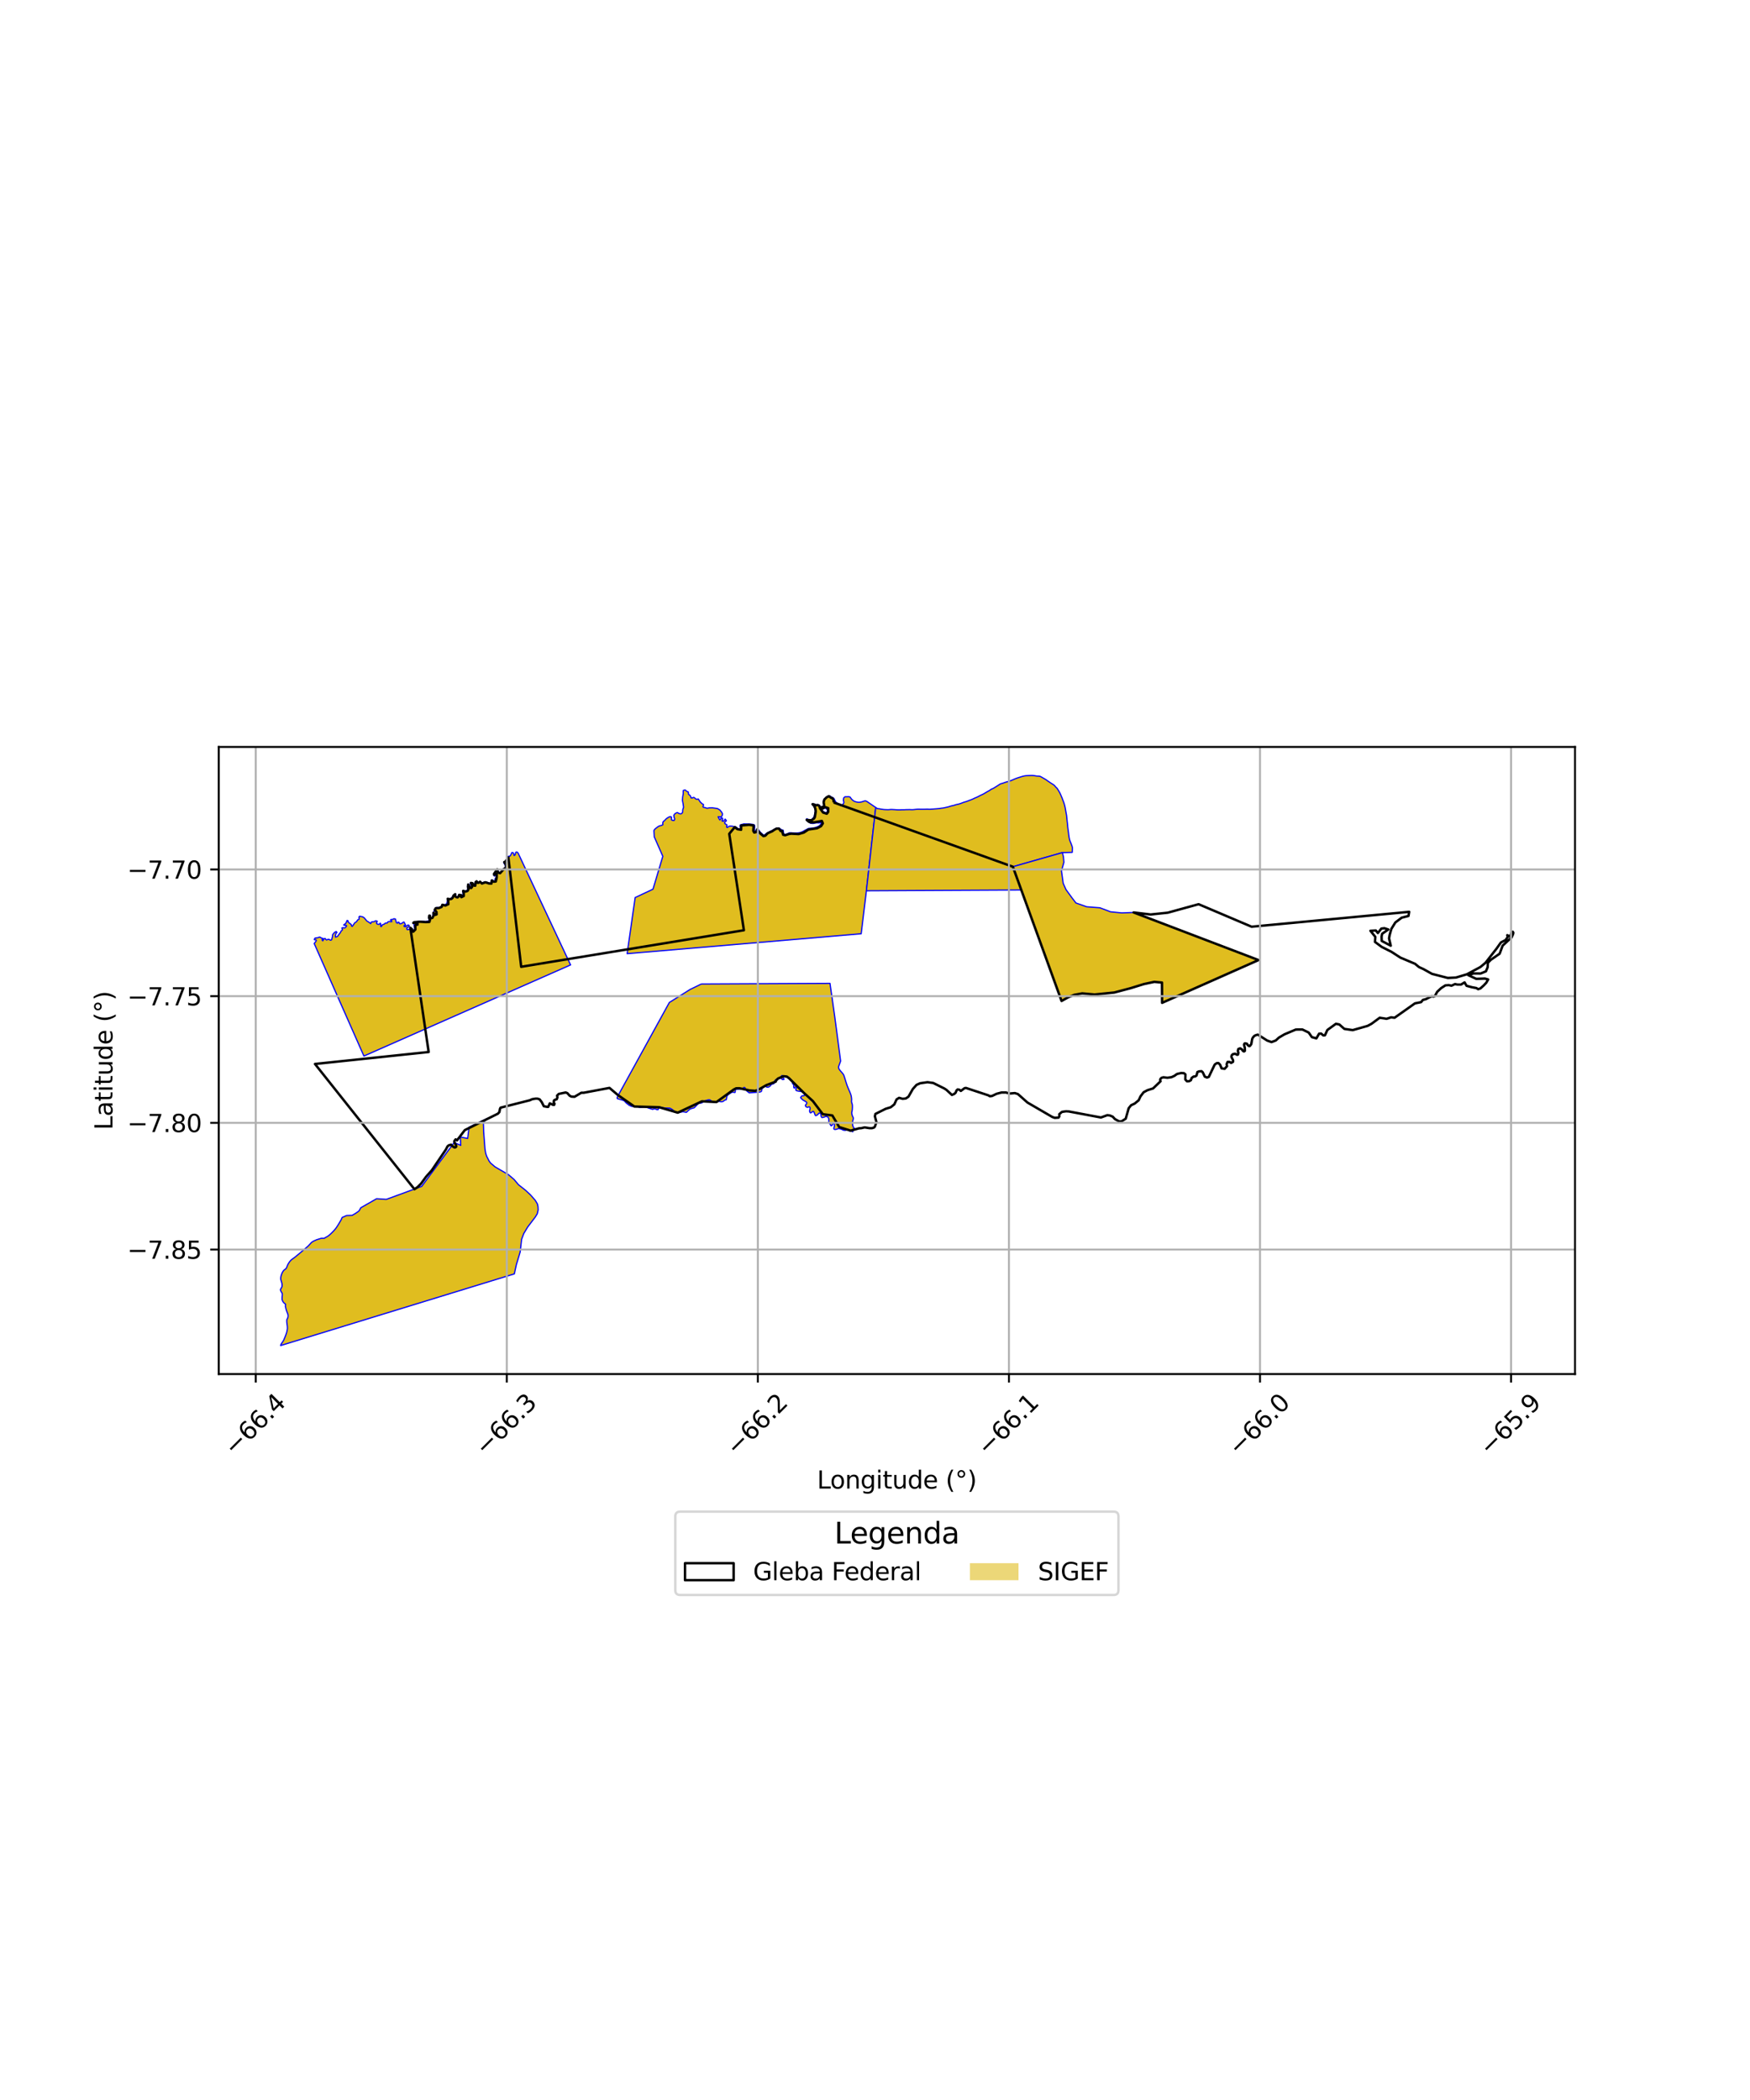 <?xml version="1.0" encoding="utf-8" standalone="no"?>
<!DOCTYPE svg PUBLIC "-//W3C//DTD SVG 1.1//EN"
  "http://www.w3.org/Graphics/SVG/1.1/DTD/svg11.dtd">
<svg xmlns:xlink="http://www.w3.org/1999/xlink" width="720pt" height="864pt" viewBox="0 0 720 864" xmlns="http://www.w3.org/2000/svg" version="1.1">
 <defs>
  <style type="text/css">*{stroke-linejoin: round; stroke-linecap: butt}</style>
 </defs>
 <g id="figure_1">
  <g id="patch_1">
   <path d="M 0 864 
L 720 864 
L 720 0 
L 0 0 
z
" style="fill: #ffffff"/>
  </g>
  <g id="axes_1">
   <g id="patch_2">
    <path d="M 90 565.326 
L 648 565.326 
L 648 307.314 
L 90 307.314 
z
" style="fill: #ffffff"/>
   </g>
   <g id="PatchCollection_1">
    <path d="M 200.712 460.063 
L 199.908 460.575 
L 198.883 461.915 
L 198.986 465.573 
L 199.522 472.651 
L 199.837 474.522 
L 200.225 475.71 
L 201.256 477.726 
L 201.847 478.517 
L 203.667 480.072 
L 209.223 483.312 
L 211.524 485.286 
L 213.298 487.403 
L 216.34 489.814 
L 218.31 491.668 
L 220.264 493.91 
L 221.108 495.354 
L 221.336 496.439 
L 221.399 497.806 
L 221.045 499.382 
L 220.256 500.687 
L 217.096 504.846 
L 215.512 507.484 
L 214.59 509.92 
L 214.303 512.519 
L 214.023 515.048 
L 213.106 518.123 
L 212.466 520.228 
L 212.466 520.228 
L 211.62 524.111 
L 115.477 553.598 
L 115.477 553.521 
L 115.508 553.385 
L 115.808 552.753 
L 116.305 552.056 
L 116.305 552.055 
L 116.73 551.348 
L 116.73 551.347 
L 116.74 551.326 
L 116.74 551.326 
L 117.07 550.551 
L 117.071 550.551 
L 117.386 549.769 
L 117.386 549.769 
L 117.68 548.975 
L 117.68 548.974 
L 117.889 548.348 
L 117.889 548.347 
L 117.944 548.162 
L 117.945 548.161 
L 118.132 547.337 
L 118.132 547.336 
L 118.216 546.826 
L 118.216 546.825 
L 118.248 546.505 
L 118.248 546.503 
L 118.215 545.661 
L 118.215 545.66 
L 118.092 544.812 
L 117.98 543.966 
L 117.976 543.128 
L 117.993 542.986 
L 118.313 542.362 
L 118.313 542.361 
L 118.432 542.087 
L 118.433 542.085 
L 118.527 541.544 
L 118.527 541.542 
L 118.487 540.896 
L 118.487 540.893 
L 118.43 540.705 
L 118.43 540.704 
L 118.128 539.915 
L 117.827 539.122 
L 117.802 539.039 
L 117.604 538.306 
L 117.417 537.483 
L 117.401 537.407 
L 117.466 536.643 
L 117.466 536.64 
L 117.445 536.559 
L 117.444 536.556 
L 117.442 536.554 
L 116.85 536.067 
L 116.657 535.887 
L 116.339 535.392 
L 116.091 534.814 
L 116.046 534.605 
L 116.045 533.747 
L 116.143 532.888 
L 116.143 532.887 
L 116.13 532.283 
L 116.13 532.28 
L 116.077 532.087 
L 116.076 532.085 
L 115.622 531.318 
L 115.364 530.646 
L 115.371 530.561 
L 115.802 529.811 
L 115.802 529.81 
L 116.031 529.298 
L 116.032 529.294 
L 116.051 529.021 
L 116.051 529.02 
L 116.019 528.168 
L 116.018 528.167 
L 116.018 528.166 
L 116.018 528.165 
L 115.799 527.348 
L 115.799 527.348 
L 115.556 526.533 
L 115.506 526.19 
L 115.511 525.703 
L 115.614 525.071 
L 115.665 524.868 
L 115.922 524.066 
L 116.046 523.768 
L 116.291 523.301 
L 116.714 522.692 
L 116.783 522.613 
L 117.473 522.1 
L 117.474 522.099 
L 117.723 521.847 
L 117.724 521.845 
L 117.96 521.419 
L 117.96 521.418 
L 118.263 520.622 
L 118.547 520.034 
L 118.65 519.871 
L 119.117 519.158 
L 119.666 518.51 
L 119.803 518.387 
L 120.332 517.974 
L 121.024 517.478 
L 121.024 517.477 
L 121.47 517.136 
L 121.47 517.136 
L 121.694 516.953 
L 122.352 516.412 
L 122.352 516.412 
L 123.009 515.869 
L 123.009 515.869 
L 123.664 515.323 
L 123.664 515.323 
L 124.317 514.775 
L 124.317 514.775 
L 124.967 514.224 
L 124.967 514.224 
L 125.614 513.67 
L 125.614 513.67 
L 126.258 513.112 
L 126.258 513.112 
L 126.661 512.76 
L 126.661 512.76 
L 126.892 512.545 
L 126.892 512.544 
L 127.469 511.921 
L 128.045 511.295 
L 128.262 511.096 
L 129.011 510.624 
L 130.295 510.052 
L 132.14 509.479 
L 133.432 509.471 
L 133.899 509.118 
L 133.952 509.112 
L 133.954 509.111 
L 134.324 508.936 
L 134.325 508.936 
L 135.053 508.487 
L 135.054 508.486 
L 135.718 507.956 
L 135.719 507.955 
L 136.345 507.37 
L 136.345 507.369 
L 136.603 507.112 
L 136.954 506.757 
L 136.954 506.757 
L 137.538 506.14 
L 137.538 506.14 
L 138.079 505.49 
L 138.08 505.49 
L 138.222 505.296 
L 138.223 505.296 
L 138.571 504.791 
L 138.572 504.791 
L 139.033 504.077 
L 139.033 504.077 
L 139.474 503.353 
L 139.475 503.353 
L 139.903 502.624 
L 140.328 501.894 
L 140.389 501.79 
L 140.389 501.789 
L 140.659 501.125 
L 140.788 500.896 
L 142.598 500.103 
L 144.867 500.031 
L 146.117 499.316 
L 146.125 499.312 
L 146.126 499.311 
L 146.134 499.306 
L 146.262 499.233 
L 146.321 499.182 
L 146.788 498.872 
L 146.788 498.872 
L 146.844 498.833 
L 147.556 498.327 
L 147.558 498.326 
L 147.905 497.907 
L 147.906 497.906 
L 148.045 497.646 
L 148.437 496.908 
L 154.948 493.186 
L 158.936 493.452 
L 173.495 488.118 
L 186.864 470.069 
L 189.569 471.247 
L 189.389 467.807 
L 192.404 468.386 
L 193.01 463.741 
L 200.712 460.063 
" clip-path="url(#pabb216b71e)" style="fill: #e0bd1f; stroke: #0000ff; stroke-width: 0.5"/>
    <path d="M 288.553 404.84 
L 341.485 404.585 
L 343.42 418.159 
L 345.853 436.561 
L 345.089 438.658 
L 345.036 438.851 
L 345.013 439.046 
L 345.039 439.344 
L 345.101 439.563 
L 345.152 439.69 
L 345.31 439.984 
L 345.431 440.164 
L 345.774 440.594 
L 346.319 441.199 
L 346.772 441.735 
L 347.054 442.155 
L 347.171 442.391 
L 347.437 443.175 
L 348.064 445.209 
L 348.534 446.621 
L 348.966 447.703 
L 349.735 449.488 
L 350.072 450.388 
L 350.227 450.963 
L 350.312 451.469 
L 350.39 452.23 
L 350.341 453.252 
L 350.41 453.616 
L 350.596 454.206 
L 350.666 454.49 
L 350.702 454.964 
L 350.699 455.762 
L 350.644 456.621 
L 350.596 456.928 
L 350.455 457.573 
L 350.431 457.787 
L 350.431 457.987 
L 350.469 458.284 
L 350.624 458.91 
L 350.703 459.117 
L 350.999 459.754 
L 351.049 459.941 
L 351.064 460.129 
L 351.033 460.433 
L 350.847 461.164 
L 350.798 461.429 
L 350.757 462.182 
L 350.777 462.674 
L 350.827 463.004 
L 350.896 463.28 
L 350.978 463.508 
L 351.07 463.702 
L 351.174 463.869 
L 351.269 463.989 
L 351.879 464.605 
L 351.74 464.75 
L 351.683 464.789 
L 351.618 464.811 
L 351.54 464.78 
L 351.321 464.604 
L 351.208 464.54 
L 351.115 464.533 
L 351.021 464.586 
L 350.96 464.686 
L 350.926 464.812 
L 350.88 465.478 
L 350.818 465.662 
L 350.754 465.628 
L 350.541 465.438 
L 350.434 465.386 
L 350.259 465.377 
L 349.883 465.427 
L 349.721 465.401 
L 349.586 465.311 
L 349.29 465.011 
L 349.146 464.892 
L 348.795 464.696 
L 348.618 464.631 
L 348.504 464.606 
L 348.431 464.615 
L 348.365 464.659 
L 348.189 464.925 
L 348.114 464.998 
L 347.794 465.04 
L 347.592 465.049 
L 347.26 465.031 
L 347.015 464.979 
L 346.838 464.913 
L 346.354 464.672 
L 346.104 464.568 
L 345.649 464.433 
L 345.191 464.354 
L 344.952 464.349 
L 344.784 464.378 
L 344.188 464.608 
L 343.877 464.677 
L 343.712 464.698 
L 343.529 464.7 
L 343.411 464.684 
L 343.278 464.645 
L 343.171 464.579 
L 343.121 464.515 
L 343.085 464.417 
L 343.074 464.31 
L 343.107 464.035 
L 343.288 463.338 
L 343.332 463.101 
L 343.343 462.972 
L 343.334 462.781 
L 343.27 462.583 
L 343.162 462.44 
L 342.977 462.287 
L 342.835 462.219 
L 342.726 462.218 
L 342.679 462.249 
L 342.633 462.319 
L 342.536 462.679 
L 342.498 462.766 
L 342.305 462.998 
L 342.023 463.202 
L 341.987 463.192 
L 341.872 463.103 
L 341.15 461.935 
L 341.047 461.651 
L 341.008 461.472 
L 340.997 461.221 
L 341.017 460.64 
L 341.001 460.493 
L 340.956 460.303 
L 340.872 460.029 
L 340.781 459.846 
L 340.662 459.688 
L 340.517 459.556 
L 340.387 459.477 
L 340.209 459.414 
L 339.863 459.363 
L 339.692 459.365 
L 339.453 459.436 
L 339.16 459.589 
L 338.206 459.815 
L 338.036 459.662 
L 337.878 459.347 
L 337.764 458.971 
L 337.731 458.496 
L 337.701 458.373 
L 337.657 458.278 
L 337.566 458.162 
L 337.446 458.065 
L 337.316 457.996 
L 337.158 457.952 
L 337.005 457.961 
L 336.889 458.031 
L 336.799 458.13 
L 336.539 458.495 
L 336.303 458.685 
L 336.148 458.781 
L 335.88 458.917 
L 335.666 458.997 
L 335.569 458.996 
L 335.497 458.948 
L 335.447 458.892 
L 335.343 458.712 
L 334.971 457.703 
L 334.865 457.491 
L 334.798 457.393 
L 334.722 457.316 
L 334.597 457.251 
L 334.472 457.259 
L 334.32 457.332 
L 333.815 457.722 
L 333.649 457.824 
L 333.51 457.864 
L 333.435 457.851 
L 333.386 457.819 
L 333.284 457.689 
L 333.183 457.511 
L 333.113 457.303 
L 333.088 457.148 
L 333.09 456.998 
L 333.109 456.879 
L 333.278 456.294 
L 333.305 456.098 
L 333.284 455.789 
L 333.25 455.673 
L 333.196 455.571 
L 333.116 455.476 
L 333.046 455.422 
L 332.982 455.394 
L 332.885 455.381 
L 332.725 455.415 
L 332.388 455.567 
L 332.247 455.58 
L 331.992 455.523 
L 331.827 455.465 
L 331.674 455.377 
L 331.565 455.281 
L 331.513 455.219 
L 331.377 454.834 
L 331.389 454.696 
L 331.44 454.592 
L 331.733 454.286 
L 331.829 454.14 
L 331.893 453.974 
L 331.927 453.832 
L 331.928 453.702 
L 331.896 453.604 
L 331.769 453.451 
L 331.652 453.341 
L 331.449 453.191 
L 330.566 452.705 
L 330.372 452.584 
L 330.172 452.433 
L 329.627 451.909 
L 329.492 451.743 
L 329.405 451.577 
L 329.398 451.544 
L 329.748 451.074 
L 330.01 450.854 
L 330.171 450.819 
L 330.544 450.855 
L 330.687 450.847 
L 330.8 450.807 
L 330.904 450.716 
L 330.963 450.622 
L 331.017 450.487 
L 331.041 450.368 
L 331.045 450.197 
L 330.977 449.891 
L 330.93 449.775 
L 330.851 449.649 
L 330.741 449.537 
L 330.58 449.415 
L 330.374 449.304 
L 330.164 449.225 
L 329.695 449.103 
L 328.521 448.929 
L 328.085 448.841 
L 327.758 448.745 
L 327.555 448.631 
L 327.451 448.524 
L 327.447 448.128 
L 327.504 447.899 
L 327.526 447.837 
L 327.584 447.747 
L 327.928 447.371 
L 327.975 447.266 
L 327.965 447.16 
L 327.896 447.077 
L 327.775 447.04 
L 327.605 447.054 
L 327.395 447.11 
L 327.26 447.209 
L 327.041 447.479 
L 326.771 447.69 
L 326.731 447.65 
L 326.614 447.453 
L 326.534 447.202 
L 326.525 447.057 
L 326.567 446.608 
L 326.555 446.466 
L 326.531 446.381 
L 326.44 446.225 
L 326.164 445.919 
L 326.087 445.788 
L 326.05 445.597 
L 326.035 445.094 
L 326.012 444.99 
L 325.967 444.882 
L 325.774 444.581 
L 325.474 444.224 
L 324.921 443.667 
L 324.54 443.334 
L 324.253 443.124 
L 323.853 442.895 
L 323.658 442.824 
L 323.386 442.783 
L 322.58 442.808 
L 322.325 442.788 
L 322.205 442.741 
L 321.9 442.543 
L 321.793 442.506 
L 321.677 442.513 
L 321.588 442.583 
L 321.526 442.731 
L 321.52 442.807 
L 321.533 442.866 
L 321.58 442.933 
L 321.657 442.997 
L 322.054 443.231 
L 322.252 443.431 
L 322.567 444.022 
L 322.523 444.09 
L 322.02 444.174 
L 321.929 444.158 
L 321.814 444.095 
L 321.573 443.826 
L 321.447 443.726 
L 321.145 443.633 
L 320.803 443.591 
L 320.505 443.607 
L 320.315 443.649 
L 319.882 443.805 
L 319.562 443.964 
L 319.345 444.102 
L 319.082 444.311 
L 318.935 444.456 
L 318.754 444.675 
L 318.723 444.746 
L 318.706 444.858 
L 318.75 445.2 
L 318.743 445.33 
L 318.629 445.528 
L 318.481 445.709 
L 318.328 445.845 
L 318.184 445.929 
L 318.008 445.976 
L 317.621 446.045 
L 317.523 446.081 
L 317.422 446.139 
L 317.295 446.265 
L 316.98 446.699 
L 316.764 446.894 
L 316.503 447.086 
L 316.286 447.205 
L 316.118 447.259 
L 315.875 447.294 
L 315.54 447.288 
L 315.398 447.235 
L 315.053 446.997 
L 314.934 446.956 
L 314.853 446.954 
L 314.671 446.997 
L 314.49 447.075 
L 314.265 447.207 
L 313.988 447.405 
L 313.646 447.712 
L 313.545 447.861 
L 313.472 448.103 
L 313.435 448.469 
L 313.211 449.097 
L 312.427 449.339 
L 308.218 449.607 
L 307.313 448.901 
L 306.563 447.617 
L 306.224 447.366 
L 306.184 447.375 
L 305.247 448.002 
L 302.813 448.138 
L 302.782 448.157 
L 302.562 448.437 
L 302.485 449.289 
L 302.355 449.495 
L 301.427 449.345 
L 300.839 449.522 
L 299.555 450.408 
L 299.113 450.911 
L 298.786 452.473 
L 298.196 452.614 
L 297.471 453.187 
L 296.76 453.283 
L 295.673 453.107 
L 293.962 453.607 
L 293.046 453.251 
L 292.573 452.86 
L 291.965 452.502 
L 291.396 452.516 
L 290.04 452.889 
L 288.711 453.774 
L 287.355 453.988 
L 285.645 455.757 
L 283.928 456.268 
L 283.099 456.983 
L 282.419 457.648 
L 280.969 457.406 
L 279.501 457.704 
L 278.289 457.757 
L 277.517 457.291 
L 276.695 456.541 
L 275.641 455.931 
L 273.362 455.843 
L 271.707 455.495 
L 271.189 455.609 
L 270.745 456.534 
L 270.27 456.535 
L 269.562 456.201 
L 268.9 456.207 
L 268.665 456.399 
L 268.423 456.398 
L 266.546 455.799 
L 265.669 455.316 
L 263.284 455.674 
L 262.182 455.198 
L 259.927 455.218 
L 258.876 454.751 
L 257.674 453.829 
L 256.748 452.818 
L 253.963 451.999 
L 253.887 451.655 
L 254.329 450.694 
L 275.388 412.448 
L 283.916 407.093 
L 288.553 404.84 
" clip-path="url(#pabb216b71e)" style="fill: #e0bd1f; stroke: #0000ff; stroke-width: 0.5"/>
    <path d="M 212.159 350.575 
L 212.768 350.587 
L 213.165 350.98 
L 234.749 396.993 
L 149.722 434.49 
L 129.275 388.204 
L 129.666 387.684 
L 129.945 387.35 
L 130.126 386.962 
L 129.969 386.648 
L 129.444 386.668 
L 129.32 386.555 
L 129.513 386.034 
L 129.937 385.87 
L 130.375 385.855 
L 130.987 385.722 
L 131.468 385.514 
L 132.033 385.759 
L 132.352 386.034 
L 132.808 386.046 
L 132.814 386.202 
L 132.642 386.452 
L 132.521 386.733 
L 132.795 387.078 
L 133.003 386.764 
L 133.141 386.456 
L 133.3 386.216 
L 133.41 386.148 
L 133.769 386.101 
L 134.063 386.527 
L 134.39 386.727 
L 134.703 386.576 
L 135.067 386.455 
L 135.497 386.523 
L 135.84 386.805 
L 136.169 386.814 
L 136.474 386.591 
L 136.565 386.149 
L 136.68 385.689 
L 136.814 385.298 
L 136.818 384.662 
L 137.117 384.207 
L 137.482 383.797 
L 137.916 383.436 
L 138.35 383.281 
L 138.629 383.653 
L 138.336 383.866 
L 138.141 384.363 
L 137.968 384.897 
L 138.032 385.563 
L 138.895 385.245 
L 139.192 384.782 
L 139.569 384.299 
L 140.06 383.653 
L 140.338 383.052 
L 140.9 382.585 
L 140.853 382.355 
L 140.639 381.8 
L 141.193 381.655 
L 141.602 381.798 
L 141.886 381.754 
L 142.358 381.326 
L 142.585 380.969 
L 142.484 380.761 
L 141.787 380.728 
L 141.408 380.565 
L 141.769 380.247 
L 142.235 379.968 
L 142.494 379.381 
L 142.813 378.676 
L 143.262 378.893 
L 143.184 379.266 
L 143.563 379.643 
L 144.505 380.366 
L 144.626 380.953 
L 144.92 381.159 
L 145.329 380.603 
L 145.643 380.146 
L 145.944 379.671 
L 146.712 379.199 
L 147.112 378.519 
L 147.765 378.156 
L 147.724 377.596 
L 147.676 377.309 
L 147.944 376.97 
L 148.47 377.066 
L 149.2 377.197 
L 149.865 377.639 
L 150.429 378.321 
L 150.947 378.944 
L 151.578 379.305 
L 152.109 379.659 
L 152.527 380.015 
L 152.692 379.489 
L 152.973 379.279 
L 153.905 379.199 
L 154.552 378.829 
L 155.16 378.964 
L 155.146 379.324 
L 154.846 379.67 
L 155.123 380.131 
L 155.692 380.344 
L 156.179 380.169 
L 156.422 379.817 
L 156.651 380.115 
L 156.65 380.66 
L 156.577 380.873 
L 156.633 381.161 
L 156.93 381.208 
L 157.149 380.737 
L 157.533 380.365 
L 158.107 380.233 
L 158.45 379.847 
L 158.848 379.743 
L 159.258 379.795 
L 159.567 379.299 
L 160.142 379.117 
L 160.539 379.168 
L 161.187 379.197 
L 161.099 378.833 
L 160.72 378.565 
L 160.792 378.323 
L 161.574 378.257 
L 162.104 377.977 
L 162.701 378.135 
L 162.808 378.625 
L 162.975 379.185 
L 163.162 379.707 
L 163.698 379.775 
L 163.834 379.348 
L 164.256 379.604 
L 164.472 380.078 
L 164.909 380.047 
L 165.404 379.843 
L 165.966 379.374 
L 166.301 379.406 
L 166.489 379.944 
L 166.773 380.314 
L 166.735 380.748 
L 166.247 380.804 
L 166.232 381.133 
L 166.682 381.297 
L 166.996 381.191 
L 167.348 380.861 
L 167.79 380.602 
L 168.037 380.583 
L 168.248 380.708 
L 168.397 380.959 
L 168.308 381.267 
L 167.837 381.539 
L 167.375 381.767 
L 167.456 382.411 
L 167.94 382.493 
L 168.63 382.208 
L 169.759 382.165 
L 169.8 382.743 
L 169.873 383.089 
L 170.273 383.062 
L 170.535 382.683 
L 170.682 382.173 
L 170.487 381.415 
L 170.347 380.8 
L 170.426 380.208 
L 170.151 380.079 
L 169.882 379.89 
L 170.198 379.558 
L 170.734 379.422 
L 171.163 379.347 
L 171.648 379.228 
L 172.108 379.023 
L 172.864 379.014 
L 173.498 379.047 
L 174.292 379.079 
L 175.055 379.17 
L 175.869 378.963 
L 176.469 378.813 
L 176.65 378.329 
L 176.403 377.929 
L 176.776 376.724 
L 177.118 376.812 
L 177.078 377.029 
L 177.113 377.475 
L 177.561 377.729 
L 178.022 377.49 
L 178.14 376.905 
L 178.105 376.214 
L 178.363 375.46 
L 178.657 374.708 
L 178.959 374.083 
L 179.318 373.57 
L 179.781 373.345 
L 180.374 373.479 
L 181.013 373.306 
L 181.531 373.003 
L 181.867 372.184 
L 182.403 372.193 
L 183.169 372.248 
L 183.792 371.759 
L 183.961 371.006 
L 184.118 370.425 
L 184.77 369.91 
L 185.235 369.884 
L 185.883 369.305 
L 186.444 368.618 
L 187.023 367.908 
L 187.613 367.963 
L 187.525 368.268 
L 187.513 368.697 
L 187.943 368.971 
L 188.475 368.849 
L 188.672 368.355 
L 188.902 368.172 
L 189.138 368.076 
L 189.675 368.215 
L 189.971 368.315 
L 190.094 368.447 
L 190.471 368.454 
L 190.431 368.12 
L 190.497 367.45 
L 190.361 366.819 
L 190.574 366.393 
L 191.078 366.595 
L 191.789 366.497 
L 192.443 366.225 
L 192.337 365.617 
L 192.309 364.774 
L 192.407 364.004 
L 192.735 363.656 
L 193.079 364.114 
L 193.333 364.635 
L 193.475 365.266 
L 193.801 365.259 
L 194.052 364.759 
L 194 364.323 
L 193.538 363.699 
L 193.629 363.182 
L 194.267 363.303 
L 194.722 363.657 
L 194.861 364.084 
L 194.96 364.21 
L 195.197 364.255 
L 195.434 364.146 
L 195.311 363.747 
L 195.456 363.144 
L 195.727 362.709 
L 196.205 362.602 
L 196.562 362.868 
L 197.044 363.068 
L 197.849 362.88 
L 197.983 363.066 
L 198.353 363.354 
L 198.895 363.076 
L 199.355 362.795 
L 199.403 362.808 
L 200.09 362.937 
L 200.796 363.107 
L 201.428 363.364 
L 201.902 363.485 
L 202.122 362.843 
L 202.131 362.266 
L 202.587 362.028 
L 202.894 362.27 
L 203.286 362.636 
L 203.596 362.632 
L 203.655 362.242 
L 203.66 361.605 
L 204.026 361.16 
L 204.163 360.494 
L 204.135 360.043 
L 203.725 360.078 
L 203.5 360.468 
L 203.203 360.175 
L 203.216 359.568 
L 203.662 358.988 
L 203.993 358.392 
L 204.239 357.941 
L 204.614 357.665 
L 204.902 357.994 
L 204.936 358.479 
L 205.115 358.957 
L 205.523 359.106 
L 205.938 358.787 
L 206.315 358.407 
L 206.745 357.848 
L 207.238 357.476 
L 207.707 357.115 
L 207.905 356.437 
L 207.713 355.655 
L 207.249 355.03 
L 207.412 354.611 
L 208.017 354.337 
L 208.373 353.806 
L 208.954 353.357 
L 208.901 352.812 
L 208.922 352.4 
L 209.268 352.301 
L 209.759 352.29 
L 210.072 351.878 
L 210.351 351.346 
L 210.538 350.819 
L 211.054 350.791 
L 211.306 351.121 
L 211.416 351.599 
L 211.523 352.001 
L 211.833 351.82 
L 212.087 351.272 
L 212.159 350.575 
" clip-path="url(#pabb216b71e)" style="fill: #e0bd1f; stroke: #0000ff; stroke-width: 0.5"/>
    <path d="M 281.901 324.947 
L 282.43 325.517 
L 282.839 325.705 
L 283.187 325.86 
L 283.253 326.771 
L 283.878 327.232 
L 284.249 327.86 
L 284.314 328.275 
L 284.877 328.305 
L 285.162 328.098 
L 285.617 328.127 
L 286.36 328.786 
L 286.851 328.836 
L 287.291 328.715 
L 287.552 329.125 
L 288.127 329.983 
L 288.916 330.725 
L 289.393 330.952 
L 289.439 331.337 
L 289.199 331.834 
L 289.408 332.157 
L 289.994 332.24 
L 290.896 332.544 
L 291.81 332.377 
L 293.09 332.357 
L 293.851 332.462 
L 294.572 332.561 
L 295.181 332.655 
L 296.201 333.271 
L 296.959 334.22 
L 297.227 334.798 
L 297.174 335.393 
L 296.907 335.921 
L 296.505 336.162 
L 295.907 336.048 
L 295.455 336.047 
L 295.878 336.902 
L 296.197 337.364 
L 296.509 336.93 
L 296.744 336.556 
L 297.053 336.529 
L 297.345 336.737 
L 297.271 337.196 
L 297.102 337.518 
L 297.101 337.819 
L 297.517 337.868 
L 297.782 337.728 
L 298.118 337.341 
L 298.347 336.997 
L 298.848 337.633 
L 298.681 337.886 
L 298.207 338.206 
L 298.152 338.683 
L 298.498 339.064 
L 298.919 339.259 
L 299.123 339.525 
L 299.004 339.843 
L 298.901 340.156 
L 299.172 340.464 
L 299.475 340.308 
L 299.775 340.056 
L 300.078 339.93 
L 300.682 339.892 
L 301.243 339.935 
L 301.748 340.024 
L 302.923 340.309 
L 303.373 340.685 
L 303.796 341.007 
L 304.285 341.125 
L 304.711 340.956 
L 304.479 340.108 
L 304.512 339.423 
L 306.023 338.968 
L 306.478 338.992 
L 308.227 339.023 
L 308.893 339.07 
L 309.653 339.165 
L 310.385 339.425 
L 310.524 340.127 
L 310.433 340.717 
L 310.423 341.904 
L 310.972 342.084 
L 311.18 341.589 
L 311.476 341.222 
L 312.103 341.419 
L 312.769 342.359 
L 313.316 342.81 
L 314.263 343.717 
L 315.484 342.779 
L 317.237 341.894 
L 318.068 341.519 
L 318.998 340.958 
L 319.468 340.736 
L 320.007 340.634 
L 320.49 340.616 
L 320.839 340.939 
L 321.789 341.49 
L 322.233 341.589 
L 322.333 342.247 
L 322.403 342.796 
L 322.746 343.402 
L 323.72 343.119 
L 324.767 342.634 
L 325.456 342.618 
L 326.695 342.741 
L 327.427 342.749 
L 328.047 342.728 
L 329.231 342.526 
L 330.162 342.188 
L 330.71 341.876 
L 331.164 341.623 
L 331.629 341.381 
L 332.157 341.094 
L 332.69 340.828 
L 333.876 340.742 
L 334.393 340.684 
L 335.034 340.567 
L 335.59 340.43 
L 336.382 340.123 
L 337.012 339.821 
L 337.533 339.322 
L 337.858 338.837 
L 337.889 338.33 
L 337.622 338.333 
L 337.257 338.526 
L 336.754 338.571 
L 336.104 338.52 
L 335.311 338.635 
L 334.636 338.787 
L 333.948 338.764 
L 333.356 338.65 
L 332.74 338.159 
L 332.243 337.804 
L 331.898 337.47 
L 331.701 337.111 
L 331.964 336.846 
L 332.635 337.288 
L 333.01 337.427 
L 333.573 337.326 
L 334.049 337.089 
L 334.415 336.702 
L 334.673 336.386 
L 334.963 335.92 
L 335.117 335.363 
L 335.228 334.767 
L 335.319 334.195 
L 335.408 333.703 
L 335.407 333.17 
L 335.256 332.618 
L 334.979 331.856 
L 334.696 331.475 
L 334.243 331.073 
L 334.439 330.744 
L 334.807 330.762 
L 335.186 330.941 
L 335.818 331.152 
L 336.594 331.063 
L 336.924 331.203 
L 337.286 331.437 
L 337.478 331.847 
L 337.6 332.298 
L 337.851 332.866 
L 338.086 333.265 
L 338.419 333.652 
L 338.775 333.933 
L 339.26 334.199 
L 339.844 334.329 
L 340.284 334.055 
L 340.445 333.678 
L 340.521 333.296 
L 339.727 332.529 
L 339.23 332.377 
L 339.013 332.623 
L 338.721 332.766 
L 338.246 332.55 
L 338.182 332.092 
L 338.458 331.925 
L 338.834 331.735 
L 338.907 331.391 
L 338.875 330.894 
L 338.762 330.465 
L 338.711 329.779 
L 338.915 329.066 
L 339.504 328.436 
L 339.984 328.019 
L 340.872 327.406 
L 341.508 327.5 
L 342.04 327.928 
L 342.7 328.193 
L 343.124 328.519 
L 343.332 328.965 
L 343.677 329.665 
L 344.047 330.152 
L 344.517 330.493 
L 345.024 330.853 
L 345.457 331.198 
L 345.879 331.422 
L 346.341 331.356 
L 346.791 330.903 
L 347.09 330.531 
L 347.216 330.066 
L 346.979 329.301 
L 347.116 328.298 
L 347.634 327.814 
L 348.356 327.824 
L 349.085 327.787 
L 349.732 327.899 
L 350.09 328.432 
L 350.53 328.972 
L 351.276 329.571 
L 351.956 329.842 
L 352.598 330.004 
L 353.024 330.072 
L 353.488 330.091 
L 354.135 330.009 
L 354.806 329.841 
L 355.639 329.552 
L 356.15 329.514 
L 356.716 329.774 
L 360.296 332.225 
L 356.459 366.488 
L 354.316 384.172 
L 258.026 392.371 
L 261.318 369.277 
L 268.664 365.831 
L 272.701 352.306 
L 269.183 344.309 
L 269.05 341.685 
L 269.448 341.108 
L 270.091 340.582 
L 270.863 340.026 
L 271.443 339.758 
L 272.126 339.617 
L 272.727 339.304 
L 272.661 338.572 
L 272.898 338.007 
L 273.365 337.64 
L 274.137 336.842 
L 274.832 336.368 
L 275.362 336.09 
L 275.712 336.004 
L 276.035 336.007 
L 276.259 336.212 
L 276.278 336.748 
L 276.278 337.322 
L 276.946 337.579 
L 277.411 337.516 
L 277.58 336.905 
L 277.373 336.35 
L 277.201 335.476 
L 277.663 334.801 
L 278.24 334.472 
L 278.573 334.319 
L 278.945 334.426 
L 279.382 334.722 
L 280.155 334.86 
L 280.654 334.515 
L 280.86 334.158 
L 280.901 333.177 
L 281.241 332.124 
L 281.064 330.766 
L 280.766 329.239 
L 280.886 327.818 
L 281.118 326.514 
L 281.1 325.92 
L 281.132 325.21 
L 281.901 324.947 
" clip-path="url(#pabb216b71e)" style="fill: #e0bd1f; stroke: #0000ff; stroke-width: 0.5"/>
    <path d="M 424.203 319.042 
L 424.616 319.049 
L 425.212 319.091 
L 425.638 319.146 
L 426.413 319.277 
L 426.899 319.322 
L 427.323 319.32 
L 427.863 319.395 
L 428.268 319.584 
L 428.682 319.814 
L 429.181 320.111 
L 429.625 320.353 
L 430.208 320.706 
L 430.651 320.994 
L 431.135 321.358 
L 431.605 321.667 
L 432.236 322.105 
L 432.717 322.404 
L 433.257 322.735 
L 433.826 323.162 
L 434.229 323.651 
L 434.546 323.998 
L 434.903 324.313 
L 435.593 325.405 
L 435.832 325.826 
L 436.117 326.351 
L 436.322 326.801 
L 436.494 327.189 
L 436.667 327.616 
L 436.894 328.137 
L 437.067 328.578 
L 437.213 329.025 
L 437.405 329.493 
L 437.578 329.932 
L 437.86 330.777 
L 438.016 331.345 
L 438.139 331.847 
L 438.248 332.316 
L 438.347 332.869 
L 438.419 333.275 
L 438.502 333.758 
L 438.598 334.321 
L 438.701 334.844 
L 438.809 335.447 
L 438.898 336.276 
L 438.959 336.918 
L 439.016 337.4 
L 439.05 337.847 
L 439.097 338.249 
L 439.15 338.675 
L 439.19 339.065 
L 439.247 339.576 
L 439.261 339.949 
L 439.337 340.59 
L 439.389 341.013 
L 439.451 341.44 
L 439.515 341.951 
L 439.594 342.46 
L 439.652 342.967 
L 439.714 343.543 
L 439.786 343.963 
L 439.854 344.458 
L 439.941 344.909 
L 440.058 345.43 
L 440.178 345.834 
L 440.325 346.236 
L 440.525 346.722 
L 440.722 347.177 
L 440.897 347.709 
L 441.071 348.153 
L 441.183 348.587 
L 441.218 349.004 
L 441.15 350.692 
L 437.067 350.795 
L 416.724 356.593 
L 420.189 366.162 
L 356.459 366.488 
L 360.296 332.225 
L 361.033 332.692 
L 361.682 332.734 
L 362.119 332.826 
L 362.626 332.927 
L 363.106 332.982 
L 363.584 333.051 
L 364.365 333.106 
L 364.946 333.114 
L 365.357 333.134 
L 365.861 333.1 
L 366.429 333.039 
L 366.932 333.036 
L 367.572 333.076 
L 368.144 333.105 
L 368.68 333.156 
L 369.25 333.189 
L 369.856 333.198 
L 370.359 333.197 
L 370.899 333.165 
L 371.504 333.148 
L 371.981 333.152 
L 372.39 333.132 
L 372.865 333.11 
L 373.372 333.1 
L 373.815 333.09 
L 374.327 333.083 
L 374.841 333.112 
L 375.35 333.121 
L 375.853 333.092 
L 376.323 333.041 
L 376.767 332.997 
L 377.352 332.943 
L 377.803 332.923 
L 378.116 332.927 
L 378.673 332.946 
L 379.093 332.945 
L 379.687 332.957 
L 380.069 332.944 
L 380.485 332.94 
L 381.005 332.923 
L 381.627 332.907 
L 382.25 332.953 
L 382.87 332.934 
L 383.354 332.892 
L 383.944 332.865 
L 384.46 332.816 
L 384.978 332.782 
L 385.664 332.725 
L 386.442 332.657 
L 387.311 332.51 
L 387.749 332.468 
L 388.348 332.379 
L 389.04 332.218 
L 389.602 332.092 
L 390.101 331.979 
L 390.624 331.818 
L 391.217 331.634 
L 391.717 331.516 
L 392.284 331.394 
L 392.836 331.233 
L 393.286 331.072 
L 393.889 330.946 
L 394.454 330.812 
L 394.881 330.69 
L 395.301 330.549 
L 395.879 330.33 
L 396.324 330.149 
L 396.781 330.003 
L 397.372 329.839 
L 397.761 329.706 
L 398.183 329.554 
L 399.02 329.225 
L 399.412 329.09 
L 399.857 328.908 
L 400.237 328.746 
L 400.673 328.535 
L 401.045 328.351 
L 401.78 328.054 
L 402.185 327.872 
L 403.002 327.436 
L 403.432 327.22 
L 403.807 327.044 
L 404.651 326.642 
L 404.962 326.452 
L 405.393 326.205 
L 405.676 326.032 
L 406.045 325.812 
L 406.648 325.468 
L 406.979 325.31 
L 407.368 325.049 
L 407.656 324.818 
L 408.148 324.577 
L 408.543 324.409 
L 408.951 324.19 
L 409.786 323.666 
L 410.092 323.48 
L 410.646 323.124 
L 411.011 322.89 
L 411.374 322.652 
L 411.682 322.484 
L 412.412 322.282 
L 412.801 322.164 
L 413.148 322.021 
L 413.621 321.868 
L 414.162 321.692 
L 414.721 321.558 
L 415.233 321.398 
L 415.932 321.165 
L 416.69 320.85 
L 417.168 320.628 
L 417.695 320.411 
L 418.191 320.215 
L 418.838 319.995 
L 419.282 319.854 
L 419.76 319.708 
L 420.223 319.562 
L 420.743 319.402 
L 421.275 319.287 
L 421.734 319.194 
L 422.188 319.152 
L 423.001 319.095 
L 423.362 319.084 
L 424.203 319.042 
" clip-path="url(#pabb216b71e)" style="fill: #e0bd1f; stroke: #0000ff; stroke-width: 0.5"/>
    <path d="M 437.067 350.795 
L 437.193 351.162 
L 437.524 352.58 
L 437.713 354.77 
L 436.721 358.304 
L 437.414 363.391 
L 438.58 366.008 
L 441 369.333 
L 442.67 371.512 
L 447.092 373.076 
L 447.103 373.076 
L 452.522 373.482 
L 456.872 375.129 
L 461.498 375.598 
L 461.756 375.589 
L 466.203 375.421 
L 466.406 375.403 
L 517.797 394.999 
L 478.12 412.601 
L 478.065 404.253 
L 474.909 403.967 
L 470.617 404.883 
L 465.168 406.569 
L 458.453 408.35 
L 450.33 409.169 
L 445.253 408.71 
L 441.986 409.311 
L 439.557 410.283 
L 436.757 411.833 
L 416.724 356.593 
L 437.067 350.795 
" clip-path="url(#pabb216b71e)" style="fill: #e0bd1f; stroke: #0000ff; stroke-width: 0.5"/>
   </g>
   <g id="PatchCollection_2">
    <path d="M 342.985 330.145 
L 416.724 356.593 
L 436.757 411.833 
L 439.557 410.283 
L 441.986 409.311 
L 445.253 408.71 
L 450.33 409.169 
L 458.453 408.35 
L 465.168 406.569 
L 470.617 404.883 
L 474.909 403.967 
L 478.065 404.253 
L 478.12 412.601 
L 517.797 394.999 
L 466.406 375.403 
L 473.399 376.248 
L 480.466 375.504 
L 493.144 372.015 
L 514.952 381.281 
L 579.777 375.154 
L 579.487 376.853 
L 576.691 377.566 
L 574.079 379.536 
L 572.444 382.186 
L 571.743 384.683 
L 571.498 386.079 
L 572.204 389.087 
L 568.486 387.133 
L 568.425 385.366 
L 568.64 384.187 
L 571.19 382.42 
L 569.562 381.892 
L 568.333 382.047 
L 566.888 383.877 
L 566.059 382.823 
L 563.836 382.956 
L 565.844 385.459 
L 565.705 387.536 
L 568.471 389.583 
L 572.527 391.63 
L 576.153 393.987 
L 582.175 396.53 
L 583.835 397.894 
L 585.617 398.7 
L 589.181 400.685 
L 595.696 402.36 
L 599.076 402.174 
L 603.515 400.851 
L 609.078 397.863 
L 611.167 396.126 
L 615.715 390.296 
L 617.52 387.753 
L 619.425 386.777 
L 620.332 385.49 
L 620.132 384.761 
L 621.008 385.226 
L 621.515 384.761 
L 621.853 383.691 
L 622.406 383.35 
L 622.636 383.784 
L 622.467 384.451 
L 621.884 385.707 
L 618.227 389.056 
L 617.005 392.374 
L 613.38 394.886 
L 612.15 396.126 
L 612.058 397.956 
L 611.352 399.631 
L 609.17 400.53 
L 606.251 400.499 
L 604.1 401.212 
L 607.388 402.732 
L 610.921 402.608 
L 612.273 402.98 
L 611.505 404.313 
L 610.491 405.399 
L 609.078 406.67 
L 608.156 406.98 
L 607.418 406.515 
L 605.575 406.174 
L 603.393 405.585 
L 602.563 404.189 
L 601.088 405.089 
L 599.644 405.089 
L 598.636 404.865 
L 597.186 405.554 
L 596.111 405.306 
L 594.697 405.399 
L 592.915 406.546 
L 591.288 408.081 
L 590.389 409.77 
L 589.83 410.041 
L 589.026 409.926 
L 588.206 410.267 
L 586.669 411.074 
L 585.44 411.384 
L 584.672 412.314 
L 582.152 412.81 
L 573.772 418.725 
L 572.334 418.558 
L 570.474 419.163 
L 567.652 418.725 
L 564.295 421.206 
L 562.671 422.083 
L 556.556 423.819 
L 553.115 423.323 
L 551.025 421.493 
L 549.642 421.214 
L 546.114 423.77 
L 545.121 425.949 
L 544.443 425.991 
L 543.544 425.24 
L 542.709 425.293 
L 541.598 427.221 
L 539.738 426.7 
L 538.438 424.823 
L 535.86 423.573 
L 533.142 423.583 
L 528.468 425.553 
L 526.167 426.908 
L 524.898 428.076 
L 523.148 428.743 
L 521.375 428.128 
L 517.592 425.71 
L 517.364 425.699 
L 516.481 425.98 
L 515.993 426.272 
L 515.464 426.898 
L 515.204 427.419 
L 514.802 429.598 
L 514.29 430.286 
L 513.975 430.421 
L 513.392 430.015 
L 513.029 429.431 
L 512.265 429.254 
L 511.997 429.389 
L 511.816 429.807 
L 512.139 431.068 
L 512.194 432.329 
L 511.839 432.6 
L 511.429 432.423 
L 510.933 431.756 
L 510.263 431.307 
L 509.499 431.579 
L 509.278 432.391 
L 509.506 433.121 
L 509.333 433.882 
L 508.978 433.976 
L 508.159 433.528 
L 507.221 433.726 
L 506.74 434.226 
L 506.622 434.842 
L 507.316 436.207 
L 507.316 436.853 
L 506.527 437.323 
L 505.881 436.906 
L 505.046 436.916 
L 504.667 437.834 
L 504.833 438.667 
L 503.856 439.741 
L 502.603 439.564 
L 501.988 438.073 
L 501.334 437.396 
L 500.625 437.406 
L 499.829 437.937 
L 499.604 438.323 
L 497.342 443.056 
L 496.605 443.338 
L 495.691 442.963 
L 494.848 441.18 
L 494.351 440.721 
L 493.295 440.804 
L 492.649 441.076 
L 492.286 442.493 
L 491.758 442.879 
L 491.081 442.921 
L 490.285 443.494 
L 489.985 444.412 
L 489.268 444.839 
L 488.362 444.88 
L 487.668 444.13 
L 487.731 442.066 
L 487.124 441.534 
L 485.911 441.472 
L 484.248 441.868 
L 483.192 442.629 
L 481.986 443.181 
L 480.315 443.421 
L 478.652 443.233 
L 477.927 443.431 
L 477.439 443.89 
L 477.297 444.318 
L 477.502 444.849 
L 474.424 447.805 
L 472.064 448.55 
L 470.511 449.394 
L 469.227 451.083 
L 468.486 452.689 
L 466.831 454.044 
L 465.365 454.732 
L 464.372 455.962 
L 463.158 460.257 
L 461.369 461.393 
L 460.431 461.362 
L 458.713 460.424 
L 457.815 459.434 
L 456.641 458.944 
L 455.561 458.818 
L 452.962 459.766 
L 439.685 457.276 
L 438.633 457.213 
L 436.93 457.453 
L 435.811 458.412 
L 435.866 459.267 
L 435.512 459.819 
L 433.943 459.913 
L 432.95 459.558 
L 422.729 453.616 
L 418.796 450.124 
L 417.543 449.728 
L 415.336 449.916 
L 413.855 449.478 
L 412.011 449.499 
L 410.048 450.009 
L 408.157 450.916 
L 407.219 451.021 
L 406.655 450.661 
L 397.454 447.622 
L 396.871 447.695 
L 395.311 448.842 
L 394.72 448.341 
L 394.01 448.216 
L 393.561 448.623 
L 393.159 449.572 
L 392.623 450.072 
L 391.646 450.489 
L 389.431 448.435 
L 388.509 447.83 
L 383.954 445.568 
L 381.606 445.245 
L 378.571 445.683 
L 377.098 446.34 
L 375.577 448.029 
L 373.764 451.208 
L 372.684 451.938 
L 371.384 452.084 
L 369.91 451.688 
L 368.878 452.324 
L 367.948 454.367 
L 366.482 455.545 
L 364.37 456.201 
L 360.169 458.308 
L 359.949 459.256 
L 360.595 461.695 
L 359.972 463.468 
L 359.641 463.895 
L 358.735 464.166 
L 357.781 464.166 
L 355.732 463.843 
L 354.369 464.156 
L 353.348 464.239 
L 350.003 465.188 
L 345.271 463.699 
L 342.444 458.924 
L 338.524 458.412 
L 334.455 453.032 
L 330.765 449.669 
L 324.65 443.635 
L 323.767 442.962 
L 322.333 442.785 
L 320.142 443.713 
L 319.227 444.64 
L 319.157 445.016 
L 315.232 446.496 
L 312.434 448.112 
L 310.771 448.81 
L 308.352 448.633 
L 304.254 447.747 
L 302.89 447.758 
L 301.909 448.242 
L 294.784 453.413 
L 288.787 453.116 
L 278.854 457.785 
L 271.185 455.54 
L 261.004 455.262 
L 254.226 450.533 
L 250.758 447.598 
L 240.189 449.582 
L 239.164 449.592 
L 236.374 451.25 
L 235.082 451.176 
L 234.365 450.801 
L 233.411 449.738 
L 232.725 449.477 
L 229.888 450.071 
L 229.203 450.759 
L 229.329 451.52 
L 229.061 452.25 
L 228.162 452.563 
L 227.894 452.824 
L 227.823 453.668 
L 228.131 454.085 
L 227.981 454.586 
L 227.603 454.586 
L 226.2 453.95 
L 225.562 455.399 
L 225.105 455.399 
L 223.741 455.138 
L 222.898 453.47 
L 222.015 452.292 
L 221.069 452 
L 220.384 452 
L 218.949 452.24 
L 217.968 452.683 
L 205.938 455.732 
L 205.717 456.17 
L 205.457 457.546 
L 204.854 458.198 
L 191.232 464.963 
L 188.024 469.18 
L 187.457 468.763 
L 186.929 469.451 
L 186.929 469.868 
L 187.662 471.244 
L 187.701 471.776 
L 187.323 472.078 
L 186.937 472.089 
L 185.802 471.328 
L 185.605 470.952 
L 184.62 471.223 
L 184.1 471.682 
L 183.453 472.944 
L 177.684 481.45 
L 175.304 484.14 
L 173.208 487.006 
L 171.774 488.424 
L 170.509 489.274 
L 129.593 437.748 
L 176.364 432.825 
L 168.834 381.732 
L 169.393 382.226 
L 170.007 383.327 
L 170.898 382.427 
L 170.852 380.737 
L 171.252 380.458 
L 171.789 380.412 
L 171.743 379.791 
L 171.236 379.528 
L 170.038 379.714 
L 170.376 379.419 
L 172.88 379.233 
L 175.216 379.388 
L 176.66 379.311 
L 176.89 378.535 
L 176.521 377.543 
L 176.621 376.729 
L 176.867 376.745 
L 176.952 377.559 
L 177.413 377.791 
L 177.927 377.621 
L 178.442 376.574 
L 178.319 375.551 
L 179.103 376.403 
L 179.64 376.186 
L 179.564 375.178 
L 178.857 374.341 
L 179.287 373.659 
L 180.531 373.612 
L 181.699 373.132 
L 182.022 372.248 
L 183.22 372.574 
L 184.465 372 
L 184.419 370.728 
L 184.188 369.798 
L 184.956 369.953 
L 185.694 369.845 
L 186.293 369.317 
L 186.569 368.48 
L 187.276 367.891 
L 187.23 368.589 
L 187.676 369.1 
L 188.29 369.209 
L 188.767 368.682 
L 188.889 368.186 
L 189.734 368.31 
L 189.55 368.744 
L 189.827 369.131 
L 190.81 368.635 
L 190.81 367.612 
L 190.564 366.542 
L 191.532 366.837 
L 192.377 366.542 
L 192.73 365.937 
L 192.531 364.712 
L 192.638 363.906 
L 193.285 365.209 
L 193.813 365.386 
L 194.19 364.96 
L 194.129 364.092 
L 193.76 363.27 
L 194.359 363.363 
L 194.866 364.325 
L 195.527 364.402 
L 195.665 362.929 
L 196.095 362.604 
L 196.378 363.181 
L 196.867 363.222 
L 197.529 362.774 
L 198.277 363.518 
L 199.706 362.991 
L 201.196 363.487 
L 202.179 363.534 
L 202.317 362.262 
L 203.116 362.759 
L 203.977 362.666 
L 204.346 361.115 
L 204.392 359.657 
L 204.115 359.471 
L 203.7 359.518 
L 203.332 359.952 
L 203.232 359.557 
L 204.568 357.696 
L 204.791 358.719 
L 205.191 359.068 
L 205.744 359.254 
L 207.28 357.549 
L 208.156 357.068 
L 208.179 355.835 
L 207.48 354.672 
L 208.018 354.44 
L 208.279 353.967 
L 208.763 353.657 
L 209.154 352.789 
L 214.434 397.765 
L 306.06 382.729 
L 300.035 343.056 
L 302.321 340.276 
L 303.366 341.144 
L 304.902 341.392 
L 304.949 339.609 
L 308.206 339.361 
L 310.065 339.609 
L 309.926 341.857 
L 310.326 342.539 
L 311.171 342.307 
L 311.494 341.237 
L 312.124 342.152 
L 312.922 343.036 
L 314.105 343.997 
L 314.889 343.811 
L 315.842 342.818 
L 317.685 342.012 
L 318.638 341.361 
L 319.544 340.896 
L 320.543 340.942 
L 321.158 341.888 
L 321.834 341.842 
L 321.895 342.415 
L 322.218 343.439 
L 323.032 343.64 
L 324.614 343.129 
L 325.536 343.005 
L 328.548 343.16 
L 330.699 342.539 
L 332.573 341.299 
L 336.168 340.772 
L 337.797 339.903 
L 338.534 338.756 
L 338.135 337.764 
L 335.093 338.291 
L 333.587 338.353 
L 332.757 338.074 
L 331.897 337.33 
L 333.802 337.516 
L 334.908 336.771 
L 335.246 336.151 
L 335.623 333.763 
L 335.423 332.6 
L 335.039 331.67 
L 334.301 330.864 
L 334.993 331.003 
L 335.699 331.36 
L 336.237 331.205 
L 336.714 331.313 
L 337.128 331.639 
L 337.37 332.563 
L 338.642 334.306 
L 340.163 334.787 
L 340.739 334.066 
L 340.747 332.492 
L 339.41 332.042 
L 338.757 332.523 
L 338.381 332.655 
L 338.158 332.484 
L 338.181 332.058 
L 338.78 331.972 
L 339.103 331.499 
L 338.872 330.042 
L 339.179 328.926 
L 340.086 328.057 
L 341.008 327.561 
L 341.883 328.197 
L 342.59 328.476 
L 343.013 329.499 
L 342.985 330.145 
L 342.985 330.145 
" clip-path="url(#pabb216b71e)" style="fill: none; stroke: #000000"/>
   </g>
   <g id="matplotlib.axis_1">
    <g id="xtick_1">
     <g id="line2d_1">
      <path d="M 105.216 565.326 
L 105.216 307.314 
" clip-path="url(#pabb216b71e)" style="fill: none; stroke: #b0b0b0; stroke-width: 0.8; stroke-linecap: square"/>
     </g>
     <g id="line2d_2">
      <defs>
       <path id="me72499ba31" d="M 0 0 
L 0 3.5 
" style="stroke: #000000; stroke-width: 0.8"/>
      </defs>
      <g>
       <use xlink:href="#me72499ba31" x="105.216" y="565.326" style="stroke: #000000; stroke-width: 0.8"/>
      </g>
     </g>
     <g id="text_1">
      <!-- −66.4 -->
      <g transform="translate(96.333 599.368) rotate(-45) scale(0.1 -0.1)">
       <defs>
        <path id="DejaVuSans-2212" d="M 678 2272 
L 4684 2272 
L 4684 1741 
L 678 1741 
L 678 2272 
z
" transform="scale(0.016)"/>
        <path id="DejaVuSans-36" d="M 2113 2584 
Q 1688 2584 1439 2293 
Q 1191 2003 1191 1497 
Q 1191 994 1439 701 
Q 1688 409 2113 409 
Q 2538 409 2786 701 
Q 3034 994 3034 1497 
Q 3034 2003 2786 2293 
Q 2538 2584 2113 2584 
z
M 3366 4563 
L 3366 3988 
Q 3128 4100 2886 4159 
Q 2644 4219 2406 4219 
Q 1781 4219 1451 3797 
Q 1122 3375 1075 2522 
Q 1259 2794 1537 2939 
Q 1816 3084 2150 3084 
Q 2853 3084 3261 2657 
Q 3669 2231 3669 1497 
Q 3669 778 3244 343 
Q 2819 -91 2113 -91 
Q 1303 -91 875 529 
Q 447 1150 447 2328 
Q 447 3434 972 4092 
Q 1497 4750 2381 4750 
Q 2619 4750 2861 4703 
Q 3103 4656 3366 4563 
z
" transform="scale(0.016)"/>
        <path id="DejaVuSans-2e" d="M 684 794 
L 1344 794 
L 1344 0 
L 684 0 
L 684 794 
z
" transform="scale(0.016)"/>
        <path id="DejaVuSans-34" d="M 2419 4116 
L 825 1625 
L 2419 1625 
L 2419 4116 
z
M 2253 4666 
L 3047 4666 
L 3047 1625 
L 3713 1625 
L 3713 1100 
L 3047 1100 
L 3047 0 
L 2419 0 
L 2419 1100 
L 313 1100 
L 313 1709 
L 2253 4666 
z
" transform="scale(0.016)"/>
       </defs>
       <use xlink:href="#DejaVuSans-2212"/>
       <use xlink:href="#DejaVuSans-36" transform="translate(83.789 0)"/>
       <use xlink:href="#DejaVuSans-36" transform="translate(147.412 0)"/>
       <use xlink:href="#DejaVuSans-2e" transform="translate(211.035 0)"/>
       <use xlink:href="#DejaVuSans-34" transform="translate(242.822 0)"/>
      </g>
     </g>
    </g>
    <g id="xtick_2">
     <g id="line2d_3">
      <path d="M 208.512 565.326 
L 208.512 307.314 
" clip-path="url(#pabb216b71e)" style="fill: none; stroke: #b0b0b0; stroke-width: 0.8; stroke-linecap: square"/>
     </g>
     <g id="line2d_4">
      <g>
       <use xlink:href="#me72499ba31" x="208.512" y="565.326" style="stroke: #000000; stroke-width: 0.8"/>
      </g>
     </g>
     <g id="text_2">
      <!-- −66.3 -->
      <g transform="translate(199.629 599.368) rotate(-45) scale(0.1 -0.1)">
       <defs>
        <path id="DejaVuSans-33" d="M 2597 2516 
Q 3050 2419 3304 2112 
Q 3559 1806 3559 1356 
Q 3559 666 3084 287 
Q 2609 -91 1734 -91 
Q 1441 -91 1130 -33 
Q 819 25 488 141 
L 488 750 
Q 750 597 1062 519 
Q 1375 441 1716 441 
Q 2309 441 2620 675 
Q 2931 909 2931 1356 
Q 2931 1769 2642 2001 
Q 2353 2234 1838 2234 
L 1294 2234 
L 1294 2753 
L 1863 2753 
Q 2328 2753 2575 2939 
Q 2822 3125 2822 3475 
Q 2822 3834 2567 4026 
Q 2313 4219 1838 4219 
Q 1578 4219 1281 4162 
Q 984 4106 628 3988 
L 628 4550 
Q 988 4650 1302 4700 
Q 1616 4750 1894 4750 
Q 2613 4750 3031 4423 
Q 3450 4097 3450 3541 
Q 3450 3153 3228 2886 
Q 3006 2619 2597 2516 
z
" transform="scale(0.016)"/>
       </defs>
       <use xlink:href="#DejaVuSans-2212"/>
       <use xlink:href="#DejaVuSans-36" transform="translate(83.789 0)"/>
       <use xlink:href="#DejaVuSans-36" transform="translate(147.412 0)"/>
       <use xlink:href="#DejaVuSans-2e" transform="translate(211.035 0)"/>
       <use xlink:href="#DejaVuSans-33" transform="translate(242.822 0)"/>
      </g>
     </g>
    </g>
    <g id="xtick_3">
     <g id="line2d_5">
      <path d="M 311.808 565.326 
L 311.808 307.314 
" clip-path="url(#pabb216b71e)" style="fill: none; stroke: #b0b0b0; stroke-width: 0.8; stroke-linecap: square"/>
     </g>
     <g id="line2d_6">
      <g>
       <use xlink:href="#me72499ba31" x="311.808" y="565.326" style="stroke: #000000; stroke-width: 0.8"/>
      </g>
     </g>
     <g id="text_3">
      <!-- −66.2 -->
      <g transform="translate(302.924 599.368) rotate(-45) scale(0.1 -0.1)">
       <defs>
        <path id="DejaVuSans-32" d="M 1228 531 
L 3431 531 
L 3431 0 
L 469 0 
L 469 531 
Q 828 903 1448 1529 
Q 2069 2156 2228 2338 
Q 2531 2678 2651 2914 
Q 2772 3150 2772 3378 
Q 2772 3750 2511 3984 
Q 2250 4219 1831 4219 
Q 1534 4219 1204 4116 
Q 875 4013 500 3803 
L 500 4441 
Q 881 4594 1212 4672 
Q 1544 4750 1819 4750 
Q 2544 4750 2975 4387 
Q 3406 4025 3406 3419 
Q 3406 3131 3298 2873 
Q 3191 2616 2906 2266 
Q 2828 2175 2409 1742 
Q 1991 1309 1228 531 
z
" transform="scale(0.016)"/>
       </defs>
       <use xlink:href="#DejaVuSans-2212"/>
       <use xlink:href="#DejaVuSans-36" transform="translate(83.789 0)"/>
       <use xlink:href="#DejaVuSans-36" transform="translate(147.412 0)"/>
       <use xlink:href="#DejaVuSans-2e" transform="translate(211.035 0)"/>
       <use xlink:href="#DejaVuSans-32" transform="translate(242.822 0)"/>
      </g>
     </g>
    </g>
    <g id="xtick_4">
     <g id="line2d_7">
      <path d="M 415.104 565.326 
L 415.104 307.314 
" clip-path="url(#pabb216b71e)" style="fill: none; stroke: #b0b0b0; stroke-width: 0.8; stroke-linecap: square"/>
     </g>
     <g id="line2d_8">
      <g>
       <use xlink:href="#me72499ba31" x="415.104" y="565.326" style="stroke: #000000; stroke-width: 0.8"/>
      </g>
     </g>
     <g id="text_4">
      <!-- −66.1 -->
      <g transform="translate(406.22 599.368) rotate(-45) scale(0.1 -0.1)">
       <defs>
        <path id="DejaVuSans-31" d="M 794 531 
L 1825 531 
L 1825 4091 
L 703 3866 
L 703 4441 
L 1819 4666 
L 2450 4666 
L 2450 531 
L 3481 531 
L 3481 0 
L 794 0 
L 794 531 
z
" transform="scale(0.016)"/>
       </defs>
       <use xlink:href="#DejaVuSans-2212"/>
       <use xlink:href="#DejaVuSans-36" transform="translate(83.789 0)"/>
       <use xlink:href="#DejaVuSans-36" transform="translate(147.412 0)"/>
       <use xlink:href="#DejaVuSans-2e" transform="translate(211.035 0)"/>
       <use xlink:href="#DejaVuSans-31" transform="translate(242.822 0)"/>
      </g>
     </g>
    </g>
    <g id="xtick_5">
     <g id="line2d_9">
      <path d="M 518.4 565.326 
L 518.4 307.314 
" clip-path="url(#pabb216b71e)" style="fill: none; stroke: #b0b0b0; stroke-width: 0.8; stroke-linecap: square"/>
     </g>
     <g id="line2d_10">
      <g>
       <use xlink:href="#me72499ba31" x="518.4" y="565.326" style="stroke: #000000; stroke-width: 0.8"/>
      </g>
     </g>
     <g id="text_5">
      <!-- −66.0 -->
      <g transform="translate(509.516 599.368) rotate(-45) scale(0.1 -0.1)">
       <defs>
        <path id="DejaVuSans-30" d="M 2034 4250 
Q 1547 4250 1301 3770 
Q 1056 3291 1056 2328 
Q 1056 1369 1301 889 
Q 1547 409 2034 409 
Q 2525 409 2770 889 
Q 3016 1369 3016 2328 
Q 3016 3291 2770 3770 
Q 2525 4250 2034 4250 
z
M 2034 4750 
Q 2819 4750 3233 4129 
Q 3647 3509 3647 2328 
Q 3647 1150 3233 529 
Q 2819 -91 2034 -91 
Q 1250 -91 836 529 
Q 422 1150 422 2328 
Q 422 3509 836 4129 
Q 1250 4750 2034 4750 
z
" transform="scale(0.016)"/>
       </defs>
       <use xlink:href="#DejaVuSans-2212"/>
       <use xlink:href="#DejaVuSans-36" transform="translate(83.789 0)"/>
       <use xlink:href="#DejaVuSans-36" transform="translate(147.412 0)"/>
       <use xlink:href="#DejaVuSans-2e" transform="translate(211.035 0)"/>
       <use xlink:href="#DejaVuSans-30" transform="translate(242.822 0)"/>
      </g>
     </g>
    </g>
    <g id="xtick_6">
     <g id="line2d_11">
      <path d="M 621.696 565.326 
L 621.696 307.314 
" clip-path="url(#pabb216b71e)" style="fill: none; stroke: #b0b0b0; stroke-width: 0.8; stroke-linecap: square"/>
     </g>
     <g id="line2d_12">
      <g>
       <use xlink:href="#me72499ba31" x="621.696" y="565.326" style="stroke: #000000; stroke-width: 0.8"/>
      </g>
     </g>
     <g id="text_6">
      <!-- −65.9 -->
      <g transform="translate(612.812 599.368) rotate(-45) scale(0.1 -0.1)">
       <defs>
        <path id="DejaVuSans-35" d="M 691 4666 
L 3169 4666 
L 3169 4134 
L 1269 4134 
L 1269 2991 
Q 1406 3038 1543 3061 
Q 1681 3084 1819 3084 
Q 2600 3084 3056 2656 
Q 3513 2228 3513 1497 
Q 3513 744 3044 326 
Q 2575 -91 1722 -91 
Q 1428 -91 1123 -41 
Q 819 9 494 109 
L 494 744 
Q 775 591 1075 516 
Q 1375 441 1709 441 
Q 2250 441 2565 725 
Q 2881 1009 2881 1497 
Q 2881 1984 2565 2268 
Q 2250 2553 1709 2553 
Q 1456 2553 1204 2497 
Q 953 2441 691 2322 
L 691 4666 
z
" transform="scale(0.016)"/>
        <path id="DejaVuSans-39" d="M 703 97 
L 703 672 
Q 941 559 1184 500 
Q 1428 441 1663 441 
Q 2288 441 2617 861 
Q 2947 1281 2994 2138 
Q 2813 1869 2534 1725 
Q 2256 1581 1919 1581 
Q 1219 1581 811 2004 
Q 403 2428 403 3163 
Q 403 3881 828 4315 
Q 1253 4750 1959 4750 
Q 2769 4750 3195 4129 
Q 3622 3509 3622 2328 
Q 3622 1225 3098 567 
Q 2575 -91 1691 -91 
Q 1453 -91 1209 -44 
Q 966 3 703 97 
z
M 1959 2075 
Q 2384 2075 2632 2365 
Q 2881 2656 2881 3163 
Q 2881 3666 2632 3958 
Q 2384 4250 1959 4250 
Q 1534 4250 1286 3958 
Q 1038 3666 1038 3163 
Q 1038 2656 1286 2365 
Q 1534 2075 1959 2075 
z
" transform="scale(0.016)"/>
       </defs>
       <use xlink:href="#DejaVuSans-2212"/>
       <use xlink:href="#DejaVuSans-36" transform="translate(83.789 0)"/>
       <use xlink:href="#DejaVuSans-35" transform="translate(147.412 0)"/>
       <use xlink:href="#DejaVuSans-2e" transform="translate(211.035 0)"/>
       <use xlink:href="#DejaVuSans-39" transform="translate(242.822 0)"/>
      </g>
     </g>
    </g>
    <g id="text_7">
     <!-- Longitude (°) -->
     <g transform="translate(336.14 612.437) scale(0.1 -0.1)">
      <defs>
       <path id="DejaVuSans-4c" d="M 628 4666 
L 1259 4666 
L 1259 531 
L 3531 531 
L 3531 0 
L 628 0 
L 628 4666 
z
" transform="scale(0.016)"/>
       <path id="DejaVuSans-6f" d="M 1959 3097 
Q 1497 3097 1228 2736 
Q 959 2375 959 1747 
Q 959 1119 1226 758 
Q 1494 397 1959 397 
Q 2419 397 2687 759 
Q 2956 1122 2956 1747 
Q 2956 2369 2687 2733 
Q 2419 3097 1959 3097 
z
M 1959 3584 
Q 2709 3584 3137 3096 
Q 3566 2609 3566 1747 
Q 3566 888 3137 398 
Q 2709 -91 1959 -91 
Q 1206 -91 779 398 
Q 353 888 353 1747 
Q 353 2609 779 3096 
Q 1206 3584 1959 3584 
z
" transform="scale(0.016)"/>
       <path id="DejaVuSans-6e" d="M 3513 2113 
L 3513 0 
L 2938 0 
L 2938 2094 
Q 2938 2591 2744 2837 
Q 2550 3084 2163 3084 
Q 1697 3084 1428 2787 
Q 1159 2491 1159 1978 
L 1159 0 
L 581 0 
L 581 3500 
L 1159 3500 
L 1159 2956 
Q 1366 3272 1645 3428 
Q 1925 3584 2291 3584 
Q 2894 3584 3203 3211 
Q 3513 2838 3513 2113 
z
" transform="scale(0.016)"/>
       <path id="DejaVuSans-67" d="M 2906 1791 
Q 2906 2416 2648 2759 
Q 2391 3103 1925 3103 
Q 1463 3103 1205 2759 
Q 947 2416 947 1791 
Q 947 1169 1205 825 
Q 1463 481 1925 481 
Q 2391 481 2648 825 
Q 2906 1169 2906 1791 
z
M 3481 434 
Q 3481 -459 3084 -895 
Q 2688 -1331 1869 -1331 
Q 1566 -1331 1297 -1286 
Q 1028 -1241 775 -1147 
L 775 -588 
Q 1028 -725 1275 -790 
Q 1522 -856 1778 -856 
Q 2344 -856 2625 -561 
Q 2906 -266 2906 331 
L 2906 616 
Q 2728 306 2450 153 
Q 2172 0 1784 0 
Q 1141 0 747 490 
Q 353 981 353 1791 
Q 353 2603 747 3093 
Q 1141 3584 1784 3584 
Q 2172 3584 2450 3431 
Q 2728 3278 2906 2969 
L 2906 3500 
L 3481 3500 
L 3481 434 
z
" transform="scale(0.016)"/>
       <path id="DejaVuSans-69" d="M 603 3500 
L 1178 3500 
L 1178 0 
L 603 0 
L 603 3500 
z
M 603 4863 
L 1178 4863 
L 1178 4134 
L 603 4134 
L 603 4863 
z
" transform="scale(0.016)"/>
       <path id="DejaVuSans-74" d="M 1172 4494 
L 1172 3500 
L 2356 3500 
L 2356 3053 
L 1172 3053 
L 1172 1153 
Q 1172 725 1289 603 
Q 1406 481 1766 481 
L 2356 481 
L 2356 0 
L 1766 0 
Q 1100 0 847 248 
Q 594 497 594 1153 
L 594 3053 
L 172 3053 
L 172 3500 
L 594 3500 
L 594 4494 
L 1172 4494 
z
" transform="scale(0.016)"/>
       <path id="DejaVuSans-75" d="M 544 1381 
L 544 3500 
L 1119 3500 
L 1119 1403 
Q 1119 906 1312 657 
Q 1506 409 1894 409 
Q 2359 409 2629 706 
Q 2900 1003 2900 1516 
L 2900 3500 
L 3475 3500 
L 3475 0 
L 2900 0 
L 2900 538 
Q 2691 219 2414 64 
Q 2138 -91 1772 -91 
Q 1169 -91 856 284 
Q 544 659 544 1381 
z
M 1991 3584 
L 1991 3584 
z
" transform="scale(0.016)"/>
       <path id="DejaVuSans-64" d="M 2906 2969 
L 2906 4863 
L 3481 4863 
L 3481 0 
L 2906 0 
L 2906 525 
Q 2725 213 2448 61 
Q 2172 -91 1784 -91 
Q 1150 -91 751 415 
Q 353 922 353 1747 
Q 353 2572 751 3078 
Q 1150 3584 1784 3584 
Q 2172 3584 2448 3432 
Q 2725 3281 2906 2969 
z
M 947 1747 
Q 947 1113 1208 752 
Q 1469 391 1925 391 
Q 2381 391 2643 752 
Q 2906 1113 2906 1747 
Q 2906 2381 2643 2742 
Q 2381 3103 1925 3103 
Q 1469 3103 1208 2742 
Q 947 2381 947 1747 
z
" transform="scale(0.016)"/>
       <path id="DejaVuSans-65" d="M 3597 1894 
L 3597 1613 
L 953 1613 
Q 991 1019 1311 708 
Q 1631 397 2203 397 
Q 2534 397 2845 478 
Q 3156 559 3463 722 
L 3463 178 
Q 3153 47 2828 -22 
Q 2503 -91 2169 -91 
Q 1331 -91 842 396 
Q 353 884 353 1716 
Q 353 2575 817 3079 
Q 1281 3584 2069 3584 
Q 2775 3584 3186 3129 
Q 3597 2675 3597 1894 
z
M 3022 2063 
Q 3016 2534 2758 2815 
Q 2500 3097 2075 3097 
Q 1594 3097 1305 2825 
Q 1016 2553 972 2059 
L 3022 2063 
z
" transform="scale(0.016)"/>
       <path id="DejaVuSans-20" transform="scale(0.016)"/>
       <path id="DejaVuSans-28" d="M 1984 4856 
Q 1566 4138 1362 3434 
Q 1159 2731 1159 2009 
Q 1159 1288 1364 580 
Q 1569 -128 1984 -844 
L 1484 -844 
Q 1016 -109 783 600 
Q 550 1309 550 2009 
Q 550 2706 781 3412 
Q 1013 4119 1484 4856 
L 1984 4856 
z
" transform="scale(0.016)"/>
       <path id="DejaVuSans-b0" d="M 1600 4347 
Q 1350 4347 1178 4173 
Q 1006 4000 1006 3750 
Q 1006 3503 1178 3333 
Q 1350 3163 1600 3163 
Q 1850 3163 2022 3333 
Q 2194 3503 2194 3750 
Q 2194 3997 2020 4172 
Q 1847 4347 1600 4347 
z
M 1600 4750 
Q 1800 4750 1984 4673 
Q 2169 4597 2303 4453 
Q 2447 4313 2519 4134 
Q 2591 3956 2591 3750 
Q 2591 3338 2302 3052 
Q 2013 2766 1594 2766 
Q 1172 2766 890 3047 
Q 609 3328 609 3750 
Q 609 4169 896 4459 
Q 1184 4750 1600 4750 
z
" transform="scale(0.016)"/>
       <path id="DejaVuSans-29" d="M 513 4856 
L 1013 4856 
Q 1481 4119 1714 3412 
Q 1947 2706 1947 2009 
Q 1947 1309 1714 600 
Q 1481 -109 1013 -844 
L 513 -844 
Q 928 -128 1133 580 
Q 1338 1288 1338 2009 
Q 1338 2731 1133 3434 
Q 928 4138 513 4856 
z
" transform="scale(0.016)"/>
      </defs>
      <use xlink:href="#DejaVuSans-4c"/>
      <use xlink:href="#DejaVuSans-6f" transform="translate(53.963 0)"/>
      <use xlink:href="#DejaVuSans-6e" transform="translate(115.145 0)"/>
      <use xlink:href="#DejaVuSans-67" transform="translate(178.523 0)"/>
      <use xlink:href="#DejaVuSans-69" transform="translate(242 0)"/>
      <use xlink:href="#DejaVuSans-74" transform="translate(269.783 0)"/>
      <use xlink:href="#DejaVuSans-75" transform="translate(308.992 0)"/>
      <use xlink:href="#DejaVuSans-64" transform="translate(372.371 0)"/>
      <use xlink:href="#DejaVuSans-65" transform="translate(435.848 0)"/>
      <use xlink:href="#DejaVuSans-20" transform="translate(497.371 0)"/>
      <use xlink:href="#DejaVuSans-28" transform="translate(529.158 0)"/>
      <use xlink:href="#DejaVuSans-b0" transform="translate(568.172 0)"/>
      <use xlink:href="#DejaVuSans-29" transform="translate(618.172 0)"/>
     </g>
    </g>
   </g>
   <g id="matplotlib.axis_2">
    <g id="ytick_1">
     <g id="line2d_13">
      <path d="M 90 514.093 
L 648 514.093 
" clip-path="url(#pabb216b71e)" style="fill: none; stroke: #b0b0b0; stroke-width: 0.8; stroke-linecap: square"/>
     </g>
     <g id="line2d_14">
      <defs>
       <path id="mafe25cc18f" d="M 0 0 
L -3.5 0 
" style="stroke: #000000; stroke-width: 0.8"/>
      </defs>
      <g>
       <use xlink:href="#mafe25cc18f" x="90" y="514.093" style="stroke: #000000; stroke-width: 0.8"/>
      </g>
     </g>
     <g id="text_8">
      <!-- −7.85 -->
      <g transform="translate(52.355 517.892) scale(0.1 -0.1)">
       <defs>
        <path id="DejaVuSans-37" d="M 525 4666 
L 3525 4666 
L 3525 4397 
L 1831 0 
L 1172 0 
L 2766 4134 
L 525 4134 
L 525 4666 
z
" transform="scale(0.016)"/>
        <path id="DejaVuSans-38" d="M 2034 2216 
Q 1584 2216 1326 1975 
Q 1069 1734 1069 1313 
Q 1069 891 1326 650 
Q 1584 409 2034 409 
Q 2484 409 2743 651 
Q 3003 894 3003 1313 
Q 3003 1734 2745 1975 
Q 2488 2216 2034 2216 
z
M 1403 2484 
Q 997 2584 770 2862 
Q 544 3141 544 3541 
Q 544 4100 942 4425 
Q 1341 4750 2034 4750 
Q 2731 4750 3128 4425 
Q 3525 4100 3525 3541 
Q 3525 3141 3298 2862 
Q 3072 2584 2669 2484 
Q 3125 2378 3379 2068 
Q 3634 1759 3634 1313 
Q 3634 634 3220 271 
Q 2806 -91 2034 -91 
Q 1263 -91 848 271 
Q 434 634 434 1313 
Q 434 1759 690 2068 
Q 947 2378 1403 2484 
z
M 1172 3481 
Q 1172 3119 1398 2916 
Q 1625 2713 2034 2713 
Q 2441 2713 2670 2916 
Q 2900 3119 2900 3481 
Q 2900 3844 2670 4047 
Q 2441 4250 2034 4250 
Q 1625 4250 1398 4047 
Q 1172 3844 1172 3481 
z
" transform="scale(0.016)"/>
       </defs>
       <use xlink:href="#DejaVuSans-2212"/>
       <use xlink:href="#DejaVuSans-37" transform="translate(83.789 0)"/>
       <use xlink:href="#DejaVuSans-2e" transform="translate(147.412 0)"/>
       <use xlink:href="#DejaVuSans-38" transform="translate(179.199 0)"/>
       <use xlink:href="#DejaVuSans-35" transform="translate(242.822 0)"/>
      </g>
     </g>
    </g>
    <g id="ytick_2">
     <g id="line2d_15">
      <path d="M 90 461.969 
L 648 461.969 
" clip-path="url(#pabb216b71e)" style="fill: none; stroke: #b0b0b0; stroke-width: 0.8; stroke-linecap: square"/>
     </g>
     <g id="line2d_16">
      <g>
       <use xlink:href="#mafe25cc18f" x="90" y="461.969" style="stroke: #000000; stroke-width: 0.8"/>
      </g>
     </g>
     <g id="text_9">
      <!-- −7.80 -->
      <g transform="translate(52.355 465.768) scale(0.1 -0.1)">
       <use xlink:href="#DejaVuSans-2212"/>
       <use xlink:href="#DejaVuSans-37" transform="translate(83.789 0)"/>
       <use xlink:href="#DejaVuSans-2e" transform="translate(147.412 0)"/>
       <use xlink:href="#DejaVuSans-38" transform="translate(179.199 0)"/>
       <use xlink:href="#DejaVuSans-30" transform="translate(242.822 0)"/>
      </g>
     </g>
    </g>
    <g id="ytick_3">
     <g id="line2d_17">
      <path d="M 90 409.845 
L 648 409.845 
" clip-path="url(#pabb216b71e)" style="fill: none; stroke: #b0b0b0; stroke-width: 0.8; stroke-linecap: square"/>
     </g>
     <g id="line2d_18">
      <g>
       <use xlink:href="#mafe25cc18f" x="90" y="409.845" style="stroke: #000000; stroke-width: 0.8"/>
      </g>
     </g>
     <g id="text_10">
      <!-- −7.75 -->
      <g transform="translate(52.355 413.644) scale(0.1 -0.1)">
       <use xlink:href="#DejaVuSans-2212"/>
       <use xlink:href="#DejaVuSans-37" transform="translate(83.789 0)"/>
       <use xlink:href="#DejaVuSans-2e" transform="translate(147.412 0)"/>
       <use xlink:href="#DejaVuSans-37" transform="translate(179.199 0)"/>
       <use xlink:href="#DejaVuSans-35" transform="translate(242.822 0)"/>
      </g>
     </g>
    </g>
    <g id="ytick_4">
     <g id="line2d_19">
      <path d="M 90 357.721 
L 648 357.721 
" clip-path="url(#pabb216b71e)" style="fill: none; stroke: #b0b0b0; stroke-width: 0.8; stroke-linecap: square"/>
     </g>
     <g id="line2d_20">
      <g>
       <use xlink:href="#mafe25cc18f" x="90" y="357.721" style="stroke: #000000; stroke-width: 0.8"/>
      </g>
     </g>
     <g id="text_11">
      <!-- −7.70 -->
      <g transform="translate(52.355 361.52) scale(0.1 -0.1)">
       <use xlink:href="#DejaVuSans-2212"/>
       <use xlink:href="#DejaVuSans-37" transform="translate(83.789 0)"/>
       <use xlink:href="#DejaVuSans-2e" transform="translate(147.412 0)"/>
       <use xlink:href="#DejaVuSans-37" transform="translate(179.199 0)"/>
       <use xlink:href="#DejaVuSans-30" transform="translate(242.822 0)"/>
      </g>
     </g>
    </g>
    <g id="text_12">
     <!-- Latitude (°) -->
     <g transform="translate(46.275 464.89) rotate(-90) scale(0.1 -0.1)">
      <defs>
       <path id="DejaVuSans-61" d="M 2194 1759 
Q 1497 1759 1228 1600 
Q 959 1441 959 1056 
Q 959 750 1161 570 
Q 1363 391 1709 391 
Q 2188 391 2477 730 
Q 2766 1069 2766 1631 
L 2766 1759 
L 2194 1759 
z
M 3341 1997 
L 3341 0 
L 2766 0 
L 2766 531 
Q 2569 213 2275 61 
Q 1981 -91 1556 -91 
Q 1019 -91 701 211 
Q 384 513 384 1019 
Q 384 1609 779 1909 
Q 1175 2209 1959 2209 
L 2766 2209 
L 2766 2266 
Q 2766 2663 2505 2880 
Q 2244 3097 1772 3097 
Q 1472 3097 1187 3025 
Q 903 2953 641 2809 
L 641 3341 
Q 956 3463 1253 3523 
Q 1550 3584 1831 3584 
Q 2591 3584 2966 3190 
Q 3341 2797 3341 1997 
z
" transform="scale(0.016)"/>
      </defs>
      <use xlink:href="#DejaVuSans-4c"/>
      <use xlink:href="#DejaVuSans-61" transform="translate(55.713 0)"/>
      <use xlink:href="#DejaVuSans-74" transform="translate(116.992 0)"/>
      <use xlink:href="#DejaVuSans-69" transform="translate(156.201 0)"/>
      <use xlink:href="#DejaVuSans-74" transform="translate(183.984 0)"/>
      <use xlink:href="#DejaVuSans-75" transform="translate(223.193 0)"/>
      <use xlink:href="#DejaVuSans-64" transform="translate(286.572 0)"/>
      <use xlink:href="#DejaVuSans-65" transform="translate(350.049 0)"/>
      <use xlink:href="#DejaVuSans-20" transform="translate(411.572 0)"/>
      <use xlink:href="#DejaVuSans-28" transform="translate(443.359 0)"/>
      <use xlink:href="#DejaVuSans-b0" transform="translate(482.373 0)"/>
      <use xlink:href="#DejaVuSans-29" transform="translate(532.373 0)"/>
     </g>
    </g>
   </g>
   <g id="patch_3">
    <path d="M 90 565.326 
L 90 307.314 
" style="fill: none; stroke: #000000; stroke-width: 0.8; stroke-linejoin: miter; stroke-linecap: square"/>
   </g>
   <g id="patch_4">
    <path d="M 648 565.326 
L 648 307.314 
" style="fill: none; stroke: #000000; stroke-width: 0.8; stroke-linejoin: miter; stroke-linecap: square"/>
   </g>
   <g id="patch_5">
    <path d="M 90 565.326 
L 648 565.326 
" style="fill: none; stroke: #000000; stroke-width: 0.8; stroke-linejoin: miter; stroke-linecap: square"/>
   </g>
   <g id="patch_6">
    <path d="M 90 307.314 
L 648 307.314 
" style="fill: none; stroke: #000000; stroke-width: 0.8; stroke-linejoin: miter; stroke-linecap: square"/>
   </g>
   <g id="legend_1">
    <g id="patch_7">
     <path d="M 279.837 656.22 
L 458.163 656.22 
Q 460.163 656.22 460.163 654.22 
L 460.163 623.928 
Q 460.163 621.928 458.163 621.928 
L 279.837 621.928 
Q 277.837 621.928 277.837 623.928 
L 277.837 654.22 
Q 277.837 656.22 279.837 656.22 
z
" style="fill: #ffffff; opacity: 0.8; stroke: #cccccc; stroke-linejoin: miter"/>
    </g>
    <g id="text_13">
     <!-- Legenda -->
     <g transform="translate(343.281 635.046) scale(0.12 -0.12)">
      <use xlink:href="#DejaVuSans-4c"/>
      <use xlink:href="#DejaVuSans-65" transform="translate(53.963 0)"/>
      <use xlink:href="#DejaVuSans-67" transform="translate(115.486 0)"/>
      <use xlink:href="#DejaVuSans-65" transform="translate(178.963 0)"/>
      <use xlink:href="#DejaVuSans-6e" transform="translate(240.486 0)"/>
      <use xlink:href="#DejaVuSans-64" transform="translate(303.865 0)"/>
      <use xlink:href="#DejaVuSans-61" transform="translate(367.342 0)"/>
     </g>
    </g>
    <g id="patch_8">
     <path d="M 281.837 650.14 
L 301.837 650.14 
L 301.837 643.14 
L 281.837 643.14 
L 281.837 650.14 
z
" style="fill: none; stroke: #000000; stroke-linejoin: miter"/>
    </g>
    <g id="text_14">
     <!-- Gleba Federal -->
     <g transform="translate(309.837 650.14) scale(0.1 -0.1)">
      <defs>
       <path id="DejaVuSans-47" d="M 3809 666 
L 3809 1919 
L 2778 1919 
L 2778 2438 
L 4434 2438 
L 4434 434 
Q 4069 175 3628 42 
Q 3188 -91 2688 -91 
Q 1594 -91 976 548 
Q 359 1188 359 2328 
Q 359 3472 976 4111 
Q 1594 4750 2688 4750 
Q 3144 4750 3555 4637 
Q 3966 4525 4313 4306 
L 4313 3634 
Q 3963 3931 3569 4081 
Q 3175 4231 2741 4231 
Q 1884 4231 1454 3753 
Q 1025 3275 1025 2328 
Q 1025 1384 1454 906 
Q 1884 428 2741 428 
Q 3075 428 3337 486 
Q 3600 544 3809 666 
z
" transform="scale(0.016)"/>
       <path id="DejaVuSans-6c" d="M 603 4863 
L 1178 4863 
L 1178 0 
L 603 0 
L 603 4863 
z
" transform="scale(0.016)"/>
       <path id="DejaVuSans-62" d="M 3116 1747 
Q 3116 2381 2855 2742 
Q 2594 3103 2138 3103 
Q 1681 3103 1420 2742 
Q 1159 2381 1159 1747 
Q 1159 1113 1420 752 
Q 1681 391 2138 391 
Q 2594 391 2855 752 
Q 3116 1113 3116 1747 
z
M 1159 2969 
Q 1341 3281 1617 3432 
Q 1894 3584 2278 3584 
Q 2916 3584 3314 3078 
Q 3713 2572 3713 1747 
Q 3713 922 3314 415 
Q 2916 -91 2278 -91 
Q 1894 -91 1617 61 
Q 1341 213 1159 525 
L 1159 0 
L 581 0 
L 581 4863 
L 1159 4863 
L 1159 2969 
z
" transform="scale(0.016)"/>
       <path id="DejaVuSans-46" d="M 628 4666 
L 3309 4666 
L 3309 4134 
L 1259 4134 
L 1259 2759 
L 3109 2759 
L 3109 2228 
L 1259 2228 
L 1259 0 
L 628 0 
L 628 4666 
z
" transform="scale(0.016)"/>
       <path id="DejaVuSans-72" d="M 2631 2963 
Q 2534 3019 2420 3045 
Q 2306 3072 2169 3072 
Q 1681 3072 1420 2755 
Q 1159 2438 1159 1844 
L 1159 0 
L 581 0 
L 581 3500 
L 1159 3500 
L 1159 2956 
Q 1341 3275 1631 3429 
Q 1922 3584 2338 3584 
Q 2397 3584 2469 3576 
Q 2541 3569 2628 3553 
L 2631 2963 
z
" transform="scale(0.016)"/>
      </defs>
      <use xlink:href="#DejaVuSans-47"/>
      <use xlink:href="#DejaVuSans-6c" transform="translate(77.49 0)"/>
      <use xlink:href="#DejaVuSans-65" transform="translate(105.273 0)"/>
      <use xlink:href="#DejaVuSans-62" transform="translate(166.797 0)"/>
      <use xlink:href="#DejaVuSans-61" transform="translate(230.273 0)"/>
      <use xlink:href="#DejaVuSans-20" transform="translate(291.553 0)"/>
      <use xlink:href="#DejaVuSans-46" transform="translate(323.34 0)"/>
      <use xlink:href="#DejaVuSans-65" transform="translate(375.359 0)"/>
      <use xlink:href="#DejaVuSans-64" transform="translate(436.883 0)"/>
      <use xlink:href="#DejaVuSans-65" transform="translate(500.359 0)"/>
      <use xlink:href="#DejaVuSans-72" transform="translate(561.883 0)"/>
      <use xlink:href="#DejaVuSans-61" transform="translate(602.996 0)"/>
      <use xlink:href="#DejaVuSans-6c" transform="translate(664.275 0)"/>
     </g>
    </g>
    <g id="patch_9">
     <path d="M 399.045 650.14 
L 419.045 650.14 
L 419.045 643.14 
L 399.045 643.14 
z
" style="fill: #e0bd1f; opacity: 0.6"/>
    </g>
    <g id="text_15">
     <!-- SIGEF -->
     <g transform="translate(427.045 650.14) scale(0.1 -0.1)">
      <defs>
       <path id="DejaVuSans-53" d="M 3425 4513 
L 3425 3897 
Q 3066 4069 2747 4153 
Q 2428 4238 2131 4238 
Q 1616 4238 1336 4038 
Q 1056 3838 1056 3469 
Q 1056 3159 1242 3001 
Q 1428 2844 1947 2747 
L 2328 2669 
Q 3034 2534 3370 2195 
Q 3706 1856 3706 1288 
Q 3706 609 3251 259 
Q 2797 -91 1919 -91 
Q 1588 -91 1214 -16 
Q 841 59 441 206 
L 441 856 
Q 825 641 1194 531 
Q 1563 422 1919 422 
Q 2459 422 2753 634 
Q 3047 847 3047 1241 
Q 3047 1584 2836 1778 
Q 2625 1972 2144 2069 
L 1759 2144 
Q 1053 2284 737 2584 
Q 422 2884 422 3419 
Q 422 4038 858 4394 
Q 1294 4750 2059 4750 
Q 2388 4750 2728 4690 
Q 3069 4631 3425 4513 
z
" transform="scale(0.016)"/>
       <path id="DejaVuSans-49" d="M 628 4666 
L 1259 4666 
L 1259 0 
L 628 0 
L 628 4666 
z
" transform="scale(0.016)"/>
       <path id="DejaVuSans-45" d="M 628 4666 
L 3578 4666 
L 3578 4134 
L 1259 4134 
L 1259 2753 
L 3481 2753 
L 3481 2222 
L 1259 2222 
L 1259 531 
L 3634 531 
L 3634 0 
L 628 0 
L 628 4666 
z
" transform="scale(0.016)"/>
      </defs>
      <use xlink:href="#DejaVuSans-53"/>
      <use xlink:href="#DejaVuSans-49" transform="translate(63.477 0)"/>
      <use xlink:href="#DejaVuSans-47" transform="translate(92.969 0)"/>
      <use xlink:href="#DejaVuSans-45" transform="translate(170.459 0)"/>
      <use xlink:href="#DejaVuSans-46" transform="translate(233.643 0)"/>
     </g>
    </g>
   </g>
  </g>
 </g>
 <defs>
  <clipPath id="pabb216b71e">
   <rect x="90" y="307.314" width="558" height="258.012"/>
  </clipPath>
 </defs>
</svg>
